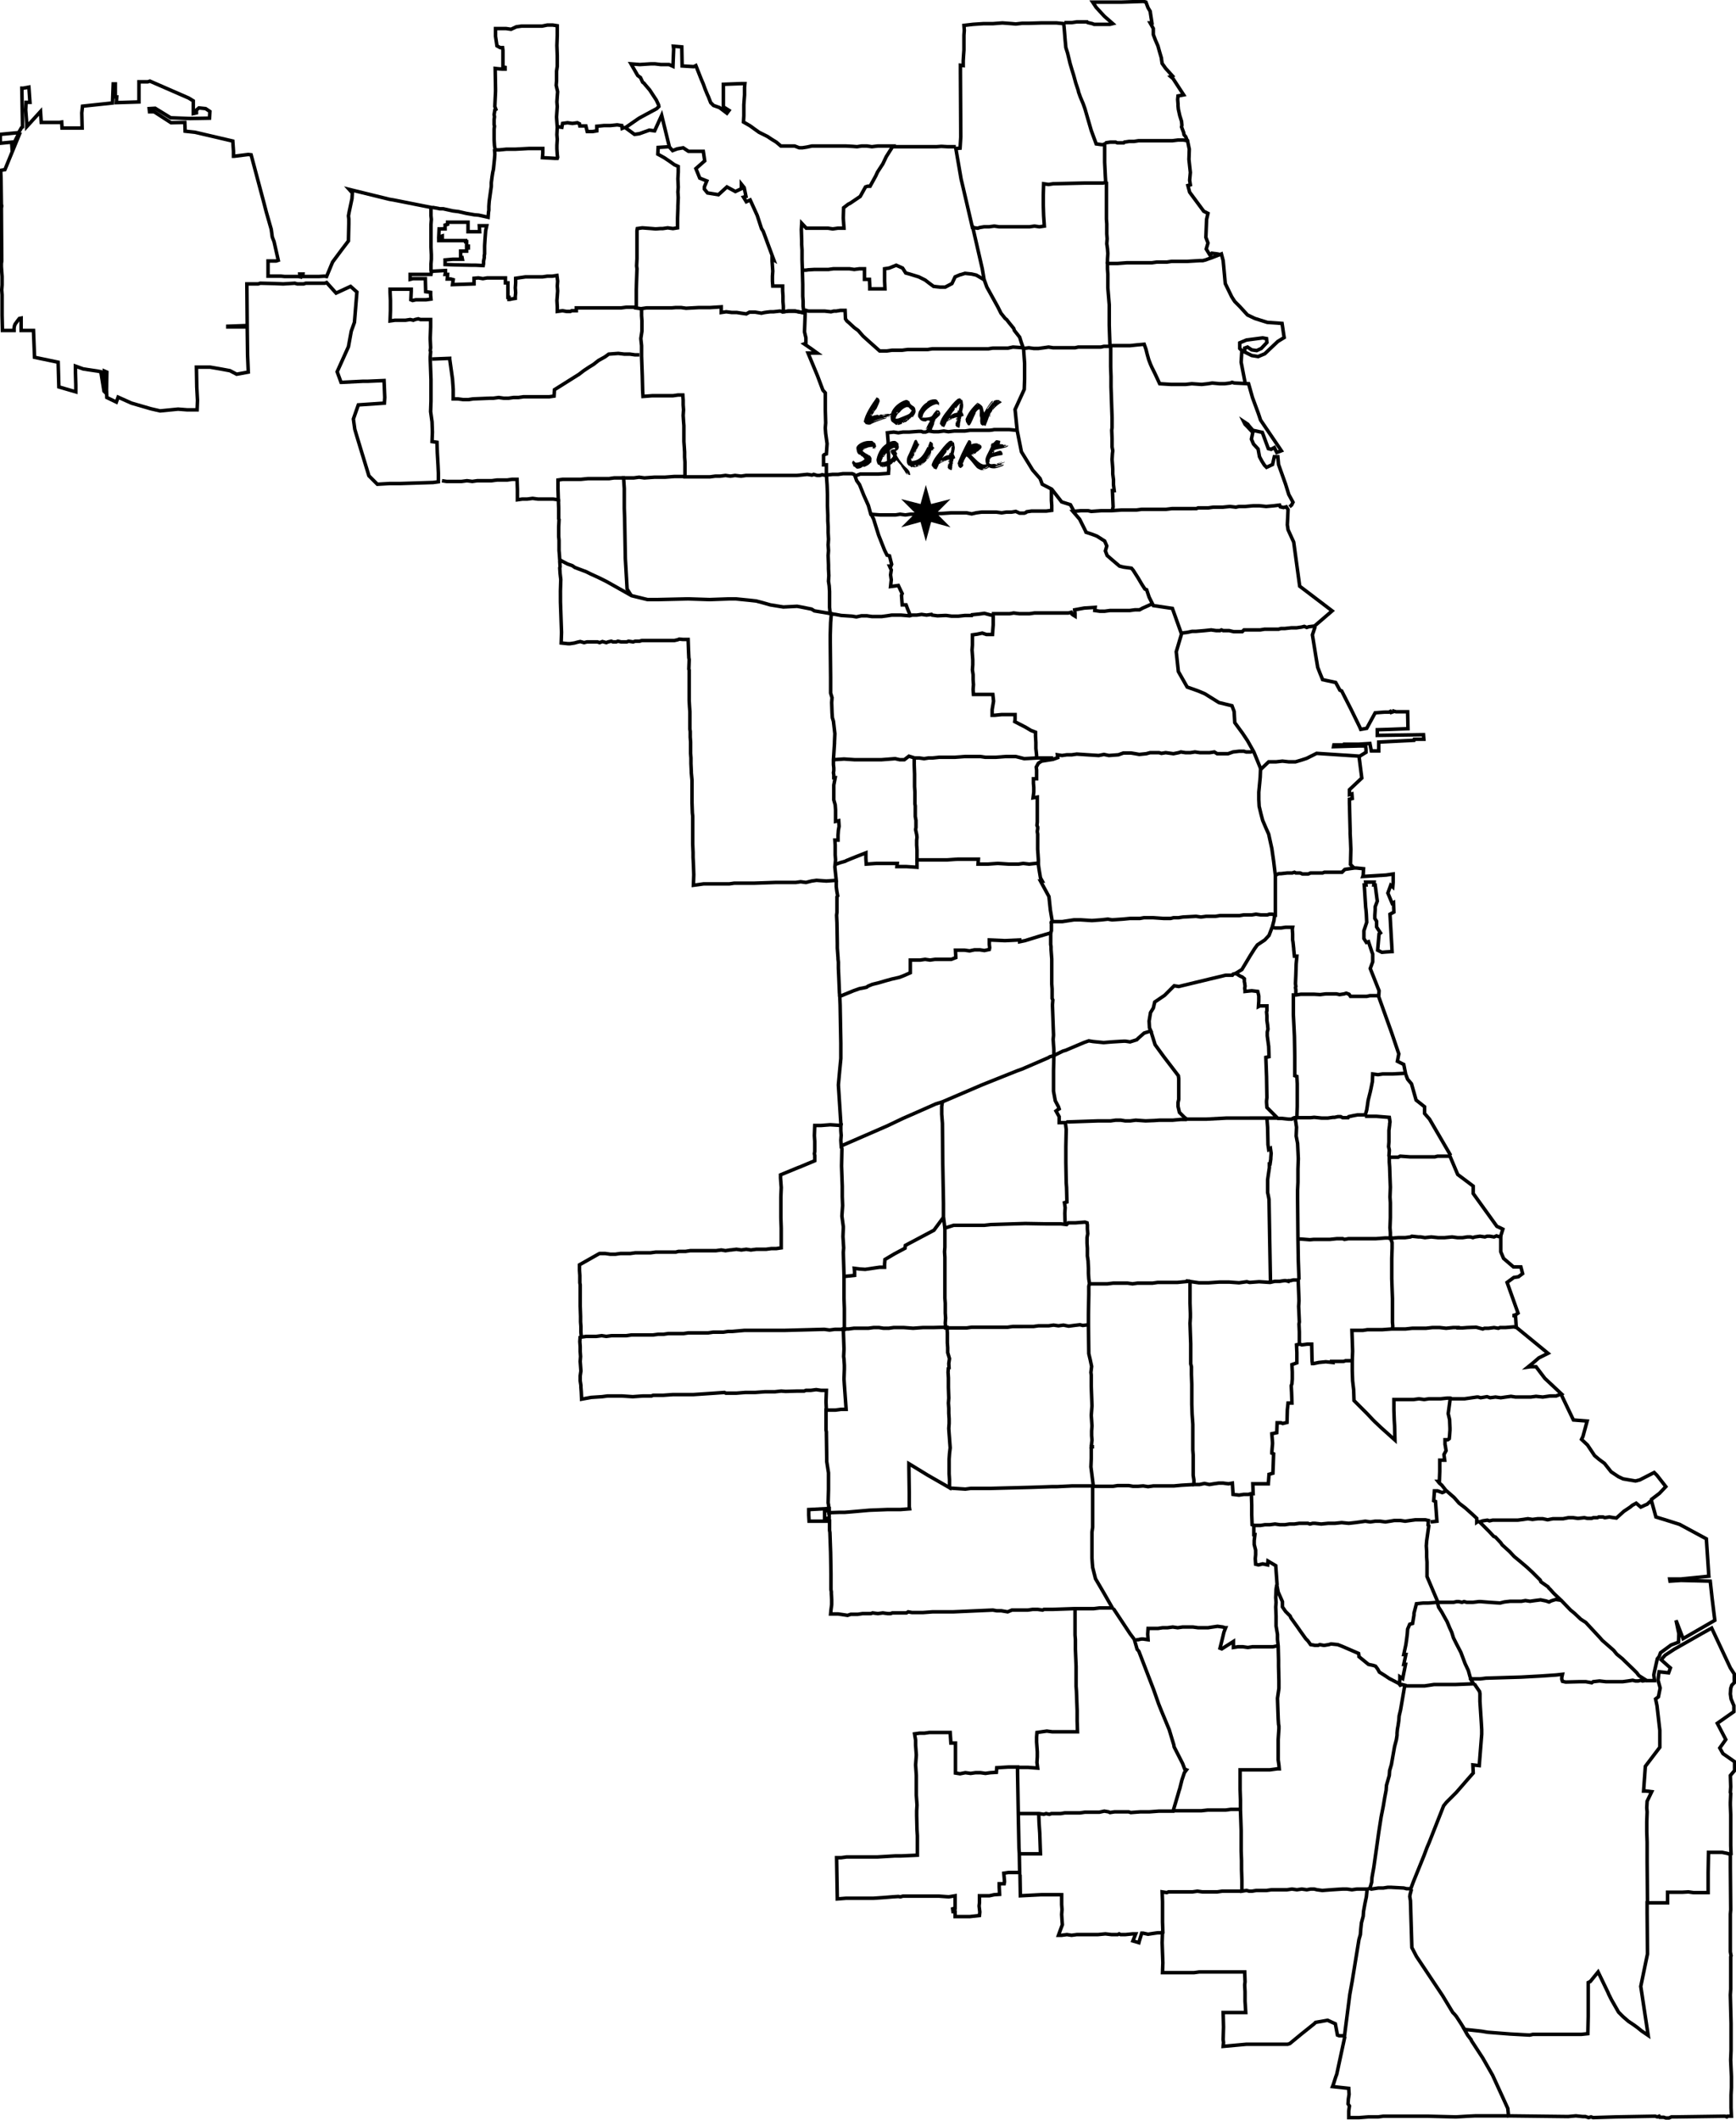 <svg class="chicago-map" version="1.1" viewBox="-221.5 312.5 492.2 601">
    <g stroke-width="1" stroke="#000000" fill="none">
        <path class="path" d="M140.6,761.9l-0.4-5.5l-2.2-1.3l-0.1,1.1l-1.4-0.3l-1.2,0.3
l-0.8-0.2l-0.1-1.6l0.1-1.1v-1.3l-0.4-1.6v-1.1l0.2-1.7H134V745h0.8h0.9h0.2l1.2-0.2h1.4l1.5-0.2l1.4,0.2h1.4l1.3-0.2h1.4l1.4-0.2
h1.5h0.9l0.6,0.2l0.8-0.2h0.6l1.8,0.2l2-0.2h1.9l1.9-0.2l2,0.2l1.8-0.2l1.5-0.2l1.4-0.2l1.4,0.2l1.4-0.2h1.4l1.5,0.2l1.3-0.2
l1.2-0.2h1.8l1.3,0.2l1.4-0.2l1.5-0.2h1.5h1.3l0.9,0.2l-0.1,1.3l0.2,0.2l-0.6,4.3l-0.1,1.4l0.1,1.6L183,754l0.1,1.4v4.1l3.1,7.3"/>
        <path class="path" d="M80.3,318.9h2.1l1.4-0.2h1.4h1.5l0.2,0.2l1.3,0.3l0.5,0.2h0.8
h0.7h3l0.8-0.2l-2.4-2.1l-2.3-2.5l-1-1.5l0.4,0h0.5h7.4l6.1-0.2l0.7,0.2l0.6,1.6l0.6,1l0.5,3.3h-0.5l0.9,1.6v1.7l0.6,1.6l0.7,1.6
l0.5,1.8l0.5,1.7l0,0.2l0.2,1.3l1,1.4l1.9,2.1l-0.5,0.2l0.7,0.6l3,4.6l-1.6,0.3l-0.1,1l0.1,1.3v0.5l0.1,1l0.4,1.8l0.5,1.6l0.1,1.1
l-0.1,0.5l0.6,1.6l0.1,0.6l0.5,0.6l0.5,1.3"/>
        <path id="_x32__x5F_3" class="path" d="M50.8,331l0.8,0.1l0,0v-1.4l0.1-1.6l0.1-1.4v-1.4v-1.4v-1.4l0.1-1.4
l-0.1-1.4l2.6-0.3l3-0.2h2.7l2.6-0.2l2.7,0.2l1.1,0.1l1.8-0.2h1.9l3.4-0.1l1.5,0l0.5,0l1,0h1.5l2,0.2l0.2,2.2l0.2,2.5l0.2,2.1
l0.5,1.6l0.7,2.9l0.5,1.7l0.5,1.6l0.6,2.2l0.7,2.1l0.1,0.5l0.5,1.4l0.8,1.9l0.5,1.4l1.8,6.2l1.4,3.8l1.5,0.2h0.5l0.4-0.2l0,1.4
l0,1.9l0,1.9l0.2,4.1l0.1,1.6l-0.4,0.1l-0.4,0.1l-1.9,0l-1.7,0l-1.8,0l-8.7,0.2l-1.3,0.2l-1.4-0.2l-0.1,3.2v2.9l0.1,3l0.2,2.9
l-1.4,0.2l-1.4-0.2l-1.4,0.2h-1.4h-1.2h-1.7h-1.5h-1.4h-1.4l-1.4-0.2l-1.5,0.2h-1.4l-1.2,0.2l-0.6,0.2l-1.5-0.2l-2.7-11.6
l-0.5-2.1l-1.5-8.7l1.2-0.1l0.2-3.2L50.8,333L50.8,331z"/>
        <path id="_x33__x5F_3_2_" class="path" d="M93.2,410.6l-0.1-2.9l-0.1-3v-2.9v-2.9l-0.4-4.8v-2.5v-1.4
l-0.1-1.4v-1.6h2.8l2.7-0.2h1.5h4.2h1.4l1.4-0.2h1.4h1.5l1.3-0.2h1.1h1.6l1.8,0l0,0l3.4-0.2h0.9l0.8-0.2l0.8-0.3l0.9-0.3l2.8-1.1
l0.5,1.9l0.6,6.5l1.8,3.7l0.5,0.8l0.4,0.6l1.4,1.4l2.2,2.4l2.1,1l3.5,1.1l4.2,0.3l0.5,3.4l0.1,0.6l-1.8,1.1l-3.7,3.5l-1.9,0.8
l-1.8-0.3l-2-1v-1.1l0.8-0.3l1.2,0.8l1.4,0.2l1.3-0.6l1.6-1.7l-0.1-1.1l-1.1-0.2l-4.6,0.6l-1.9,0.8v1.6l0.6,0.6l-0.2,3.3l1.2,6.2"/>
        <path id="_x34__x5F_3_1_" class="path" d="M68.6,411.1l-0.5-1.4l-0.5-1.6l-1.5-1.9l-0.2-0.6l-1.3-1.6
l-0.7-0.9l-0.4-0.3l-0.4-0.5l-0.8-1l-0.9-1.8l-3.1-5.6l-0.8-2.2l-0.5-3l-2.8-12.2"/>
        <path id="_x35__x5F_3_1_" class="path" d="M82.9,457.3l-0.9-1.7l-2.5-0.8l-2.8-3.6l-2.7-1.4l-0.6-1.6
l-2.1-2.4l-3.2-5.2l-1.2-6l-0.6-6l2.6-5.7l0.1-2.9l0-2.9l0-1.6l-0.1-1.4l-0.1-1.4l-0.1-1.4l1.5-0.2l1.4,0.2h0.6h0.7l1.5-0.2
l1.4-0.2l1.3,0.2h1.5h1.3h1.5h1.9l0.9-0.2h0.9l1.9,0l0,0h1.7h1.9l0.9-0.2h0.7h0.4h0.5"/>
        <path id="_x36__x5F_3_2_" class="path" d="M93.9,457.1l0.2-0.9l-0.2-4.6h0.5l-0.2-1.7v-1.4l-0.2-1.6v-0.9
v-0.5l-0.1-1.4l-0.1-1.3l0.1-1.7l0.1-0.8l-0.2-1.1v-1v-1.3l-0.1-2.4l0.1-0.8V431l-0.1-2.9l-0.1-3l-0.1-2.9v-2.9l-0.1-2.9v-3v-2.9
h1.8h1.8h1.9l1.9-0.2l2.1-0.2l0.5,1.4l0.4,1.6l0.4,1.4l0.5,1.3l0.4,0.9l0.8,1.6l1.4,3l3.3,0.2h3.2h0.8l1.8-0.2l2.8,0.2l1.8-0.2
l1.2-0.2l2.1,0.2h1.4l1.6-0.2l0.5-0.2l0.7,0.2l4,0.2l0.4,1.4l0.7,2.5l1.7,4.6l0.6,1.8l5.9,8.7l-1.3,0.5l-0.7-1.4l-0.9,0.5
l-0.8-0.2l-1.7-4.6l-2.7-0.6l-1.2-1.4l-0.2-0.3l-1.2-0.8l0.4,0.8l0.5,0.5l1.7,1.8l-0.4,1.9l0.6,1.4l1.3,1.4l0.4,2.2l0.7,1.3
l0.7,1.1l0.6,0.6l1.7-0.8l0.5-2.2h0.5h0.5l0.2,2.2l2,5.6l0.9,2.9l1.2,2.2l-0.3,0.6l-0.1,0.2l-0.6,0.5"/>
        <path id="_x37__x5F_3" class="path" d="M116.8,456.7h0.9l0.5-0.2h1.4h1.5l1.4-0.2l0,0h1.5h1.2l2-0.2
l1.7,0.2l0.9-0.2h0.4h1.4l2.2-0.2h1.8l1.9,0.2l2.2-0.2l1.6-0.2l0.2,0.5l0.9,0.2l0.8-0.2l0.5,0.8l-0.2,4.3l0.2,1.4l1.6,3.5
l1.7,12.5l9.2,7l-5,4.3l-1.6,0.2l-0.6,0.2l-0.7-0.3l-0.8,0.2l-1.4,0.2h-1.5l-1.8,0.2h-1.1l-0.7,0.2h-1.6h-1.3H137l-1.2,0.2h-1.1
h-1.4h-0.6h-0.9h-0.6l-0.5,0.5h-1.4h-0.2h-0.8l-1.3-0.3h-0.7H126h-0.7l-0.5-0.2l-0.4,0.2h-1.1l-1.4-0.2l-1.9,0.2l-2.4,0.2h-1.1
l-1.4,0.3l-1.7,0.2l-2.5-7l-5.4-0.8l-1.2-2.4l-0.7-2.1l-0.5-0.2l-0.9-1.4l-1-1.7l-1.4-2.2l-0.5-0.6l-2.2-0.3l-1.2-0.3l-2-1.7
l-1.5-1.3l-0.5-1.3l0.4-1.4l-0.6-1.4l-2.2-1.4l-1.3-0.5l-1.8-0.6l-0.1-0.3l-0.3-0.6l-1.4-2.8l-1.9-2.2l2.2-0.2h2.1l0.9,0.2
l2.8-0.2h0.7h0.5h1.6l3-0.2h1.5h1.4h1.3l1.5-0.2h1.4h1.4h1.4h1.4h1.3l1.7-0.2h2.7h0.6h0.7L116.8,456.7L116.8,456.7z"/>
        <path id="_x38__x5F_3_2_" class="path" d="M151.4,490.1l-0.8,2.4l1,6.2l0.5,3l0.7,1.8l0.7,1.7l3.7,0.8
l1.2,2.2l0.5,0.2l2.6,5.1l2.5,5.1l0.3,0.7l1.7-0.3l2.4-4.4l2.7-0.2h1.2l0.4-0.2l0.2,0.3l0.6-0.2l0.1-0.2l0.7,0.2h3.3l0.1,4.8
l-5.3,0.2l-3.4,0.1v1.6l13.1-0.2l0.1,1.3h-2.7l-0.1,0.3l-10,0.5v2.5h-2.1l-0.4-2.1l-3.1,0.2h-4.2l-0.1,0.2h-2.8l-0.1,0.5l7.3-0.2
h1.8l0.1,1v0.8l-1.8,1.1l-7.6-0.5l-4.6-0.3l-2.8,1.4l-1.5,0.5l-1.7,0.5h-1.9l-1.8-0.2l-1.8,0.2h-2.1l-2.2,2.1l-2-4.9l-1.8-3.2
l-1.4-2.1l-2.2-3l-0.2-3.2l-0.6-1.6l-3.7-0.9l-4-2.5l-1.9-0.8l-3.1-1.1l-2.5-4.4l-0.6-5.6l0.8-2.7l0.8-2.7"/>
        <path id="_x39__x5F_3" class="path" d="M-75.1,320.1l1.5-0.2h1.4h1.5h1.4h1.5l1.5-0.3h1.5l1.3,0.2v1.6v1.1
l-0.1,2.9l0.1,2.9v3l-0.2,1.4v2.7l-0.1,1.3l0.4,1.8l-0.1,1.3l-0.1,1.6l0.1,1.3l-0.2,3l0.2,2.9l-0.1,2.1l0.1,1.3l-0.1,1.7v1
l0.1,1.6l0.1,0.8l-0.1,0.3h-0.7l-3.5-0.2l0.1-1.3v-1.3h-1.5h-2.5l-3.7,0.2h-2.6l-2,0.2l-1.2,0l-0.2-1.2l-0.1-1.7v-0.6v-2.4
l0.1-0.8l-0.1-0.5v-1.4l0.1-0.8l-0.1-0.6l0.2-1.3l0.3-0.2l-0.3-0.8l0.1-2.2l0.1-2.1v-0.6l-0.1-5.9l0.9,0.1l1.2,0.1l0.7,0l0-0.5
l-0.6-0.1v-0.5v-1.4v-1.4v-1.4l-0.1-0.8h-0.7l-0.9-0.5l-0.4-2.7v-2.2h0.8h2.2l1.4,0.2L-75.1,320.1z"/>
        <path id="_x31_0_x5F_3_x5F_0" class="path" d="M-83.5,376.5l-2.1,0l0.1,1.7l-3.3,0v-2.7l-2.4,0l-1.2,0
l-1,0l-1.2,0l0,0.6l-0.7,0.2l0,1.1H-97l-0.1,2.2l0.4,0l0.6-0.2l0,0.7l-0.5,0l-0.5,0v0.6l0.9,0l1.4,0l1,0l3.4,0l0.9,0l0,0.3h0.3
l0,1.3l0.5,0v0.5l-0.5,0l0,0.5l0,0.4l-1.1,0h-0.6v0.8v1h0.4l0.1,0.5h-2.7l-2.2,0.2v0.8v0.5l2.7,0.1l5,0.1l1,0l2.1,0.1l0.1-0.5
l0-0.4l0-0.3l0.2-1l0-0.6l0.1-0.5l0-0.7l0-0.6l0-1l0.1-1.7l0.1-1.3l0.1-1.3L-83.5,376.5z"/>
        <path id="_x31_1_x5F_3_2_" class="path" d="M-39.9,400l-1.4-0.2v-0.6"/>
        <path id="_x31_2_x5F_3" class="path" d="M-44.2,348.7l3.9-2.7l5-2.7l0.6-0.6l-0.1-0.5l-0.6-1.3l-1.9-2.9
l-1.2-1.4l-0.4-0.5l-0.4-0.3l-0.6-1.3l-0.8-0.6l-1.9-3.3l2.5,0.2l3.1-0.2h1.2l1.7,0.2h1.5h0.8l1.1,0.5l0.2-4.9l-0.1-0.8l2.4,0.2
l0.1,5.4l3.3,0.2l0.6-0.3l1.5,3.8l0.6,1.4l0.5,1.4l0.7,1.7l0.2,0.4l0.7,1.8l0.8,0.8l1.7,0.6l2.1,1.6l0.6-0.8l-1.6-1v-6.4l5.3-0.2
h0.8l-0.1,1v0.8v1.4l-0.1,1.4l-0.1,1.4v1.4v1.7l-0.1,1.8l1.9,1.1l1.1,0.8l1.4,1l1.2,0.6l1.2,0.6l1.2,0.8l1.3,0.8l1.3,1.1h1.5h1.5
h0.9l1.3,0.5h0.9l1.3-0.2l1.4-0.3h1.4h1.4h1.3h1.4h1.4h0.9h0.4h1.4l1.9,0.1l1.3,0.1l1.3-0.2h1.5l1.4,0.2l1.7-0.2h1.1h2h1.2l-1.9,3
l-1,2.1l-0.4,0.6l-1.1,1.7l-0.5,1.1l-1.6,2.9h-0.7l-0.6,0.2l-1.5,2.7l-2.8,1.9l-0.6,0.3l-1.3,1l-0.1,2.9l0.2,2.9H16l-1.4,0.2
l-1.3-0.2h-1.4h-1.3H8.3H7.1l-1.3-1.4l-0.1,1.8l0.1,3.2v1l0.1,1.6v1.6v1.1l0.1,3.2l0.1,3.8v0.5v1.6v1.3l0.1,1.4v1.4l0.2,1.7
L6,401.1L5.3,401l-1.5-0.3H3.5H3.1H2l-1.4,0.2v-1.6L0.5,398v-1.6l-0.1-1.4v-1.4h-2.8l-0.1-1.4v-1.4l0.1-1.4l-0.2-2.9v-0.6l0.5,0.3
l-1.6-4.3l-1.4-3.8l-0.5-0.8l-1.2-3.7l-2-4.4l-1.1,0.5l-0.8-1.3l0.7-0.2l-0.5-2.5l-0.8-1v1.3l-1.7,0.8l-2.4-1.3l-2.4,2.2l-3.1-0.5
l-0.9-1.1v-0.6l0.7-1.7l-2-0.8l-1.1-2.7l2.5-2.2l-0.4-2.7h-4.2l-1.5-1l-1.7,0.3l-1.3,0.5l-0.9-1l-2.2-9l-2,4.4l-1.5-0.2l-2.8,1
l-1.4,0.2L-44.2,348.7z"/>
        <path id="_x31_3_x5F_3_2_" class="path" d="M57.5,391.8l-2.2-1.3l-1.3-0.3l-1.9-0.2l-1.3,0.4l-0.1,0
l-1.4,0.6l-0.9,1.9l-1.9,1H45l-1.8-0.2l-1.1-0.8l-1.3-1l-1-0.5l-0.8-0.4l-2.6-0.8l-1.1-0.3l-0.9-1.4l-1.8-0.8l-2,0.8l-1.3,0.2v1
v1.3v0.6v0.6l0.1,2.2h-1.4h-1.5h-1.4v-0.8l-0.1-1.9h-1.4v-3h-1.4l-1.5,0.2l-1.4-0.2h-1.4h-1.6h-1.5l-1.4,0.2H12H9.6l-0.2,0
l-1.7,0.1L7,389.1H6.5l-0.5,0.2"/>
        <path id="_x31_3_x5F_3_1_" class="path" d="M31.5,354.1h1.2H33h1h1.4l1.6,0l1.4,0h1.4h0.6l0.7,0l1.4,0
l1.5,0l1.4-0.1l1.8,0.1l1.3,0H49h0.5"/>
        <path id="_x31_4_x5F_3_2_" class="path" d="M68.6,411.1l-2.9-0.2l-1.4,0.3h-1.4h-1.4h-1.5l-1.3,0.2H57
h-1.4h-1.4h-1.4h-1.4h-1.5h-1.4h-1.5h-1.4h-1.4h-1.4l-1.3,0.2h-1.5h-1.5h-1.4h-1.3l-1.5,0.2h-1.5h-1.4l-1.4,0.2h-1.3h-0.8
l-2.7-2.4l-2-1.8l-1.4-1.6l-1.1-0.8l-1.4-1.3l-0.7-0.6l-0.4-0.6l-0.1-2.4h-1.3l-1.2,0.2h-0.7l-0.8,0.2l-1.8-0.2h-0.9h-0.5H9.2H8.8
H7.7L7,400.5L6.5,401"/>
        <path id="_x31_5_x5F_3" class="path" d="M-29.9,399.7h1.5l1.4,0.2l3.7-0.2h3.2l3.1-0.2v1.6l1.4-0.2
l1.6,0.2h1.4l1.3,0.2l1.4,0.2L-9,401h1.6l1.8,0.3l0.4-0.1l0.5-0.1L-4,401l0.9-0.1l0.9,0l1.8-0.2l1.1,0.2l1.4-0.2h1.1h0.4h0.4
l1.5,0.3l0.8,0.2l0.5-0.2l-0.2,5.6l0.4,1.7l0,0.5l0,0.7l0,0.3L6.5,410l1.9,1.3l1.8,1.3H9.5H7.6l2.7,6.5l1.5,4l0.7,0.8v0.8v4.1
l0.1,3.6l-0.1,1.3l0,0.3l0.1,1.4l0.4,2.9l-0.2,2.9l-0.6,0.2l-0.2,0.2v2.7h0.8v3l-1.2-0.2l-0.7,0.2h-0.7L9.2,447l-0.5,0.2L7.4,447
l-3,0.3H1.6h-2.8h-3h-3H-10l-1.4,0.2l-1.7-0.2l-1.3,0.2l-1.4-0.2l-1.5,0.2h-1.4l-1.5,0.2h-1.3H-23h-1.5h-1.4h-1.4v-1.4v-1.4v-1.4
l-0.1-1.4v-1.4l-0.1-1.6l-0.1-1.4V436v-1.4v-1.4l-0.1-1.3l-0.1-1.6l0.1-1.6l-0.1-1.4v-1.4l-0.1-1.4h-1.4l-1.4,0.2h-1.4h-1.5h-1.1
h-1.2h-0.7l-2.6,0.2l-0.1-1.7l-0.1-4.1l-0.2-5.6v-3l-0.2-1.9l0-0.2l0.3-2v-3l-0.1-1.4V400l1.4-0.2h1.3h1.5h1.4h1.6h1.3
L-29.9,399.7z"/>
        <path id="_x31_7_x5F_3_3_" class="path" d="M-99,414.3l5-0.2l0,0.2l0.8,5.7l0.2,2.9v2.7h1.3l1.5,0.2h1.5
l1.3-0.2l5-0.2h0.8l1.5-0.2l1.4,0.2h1.4l1.4-0.2h1.4l1.4-0.2h1.5h1.4h1.5h1.4h1.5l1.4-0.2l0.1-1.8l7-4.4l1.3-1l1.5-1l1.3-0.8
l1.4-1.1l1.8-1l1.1-0.8l2.7-0.2l1.7,0.2h1.6l1.4,0.2h1.3"/>
        <path id="_x31_7_x5F_3_2_" class="path" d="M-27.3,447.6h-3l-2.7,0.2h-3l-2.8,0.2l-1.5-0.2l-1.5,0.2h-1.3
h-1.1h-0.4H-46h-1.4l-1.4,0.2h-1.7h-1.3h-1.5h-1.5l-2,0.2h-1.8h-0.5h-1.1h-0.4h-1.2H-62l-0.6,0.1l-0.7,0.1v2.4l0.1,3.2l-1.5-0.2
h-1.4h-1.4L-69,454l-1.5-0.2l-1.5,0.2h-1.4l-1.4,0.2v-2.9l-0.1-2.9h-1.4l-1.4,0.2h-1.5h-1.4l-1.5,0.2h-1.4h-1.3h-1.4l-1.4,0.2
l-1.5-0.2l-1.5,0.2h-1.4h-1.4h-1.5l-1.3-0.2l0,0"/>
        <path id="_x31_8_x5F_3_2_" class="path" d="M-62.8,471.3l-0.1-1.6l-0.1-1.1V467v-1.3l-0.1-1.1v-1.9v-0.8
l0.1-2.1l-0.1-0.2V457v-0.3l-0.1-2.7"/>
        <path id="_x31_9_x5F_3_3_" class="path" d="M-42.5,481.4l-1.2-1.9l-0.5-8.7l-0.2-11.3l-0.1-2.9v-2.9V451
l-0.2-3h0.4"/>
        <path id="_x31_9_x5F_3_2_" class="path" d="M12.8,447.2L13,450l0.1,2.7v3.2l0.1,2.7v1.6l0.1,1.6v1.7
l0.1,1.9l-0.1,1.6l0.1,1.6l-0.1,1.4l0.1,2.7v1.1l0.1,1.9l-0.1,1.6l0.2,1.3l0.1,1.6v1.1v1.3v0.3v1.8l0.2,2.1"/>
        <path id="_x32_0_x5F_3_1_" class="path" d="M25.4,458.1l0.8,1.6l0.4,1.3l1,3.2l1.7,4.3l0.7,1.4l0.7,0.2
l0.4,1.6l0.2,0.8l-0.2,0.5h-0.4l0.5,1.1l-0.2,1.4l0.2,1.4l-0.2,1.9l2.2-0.3l0.7,1.5l0.4,0.8l-0.2,0.5l0.2,2.7h1.1l0.4,1.1l0.8,1.9
"/>
        <path id="_x32_0_x5F_3_2_" class="path" d="M12.8,447.2l1.7-0.2h1.6l1.4-0.2H19h1.1l0.8,0.3"/>
        <path id="_x32_1_x5F_3_1_" class="path" d="M76.6,451.1v3.3l0.1,1.4v1.4l-1.5,0.2h-1.4h-1.4H71l-1.4,0.2
l-0.2,0.2l-0.5,0.2h-1.3l-1.1-0.5l-1.2,0.2h-1.5l-1.3,0.2l-1.5-0.2h-1.4h-1.4h-1.4l-1.5,0.2l-1.3,0.3l-1.5-0.3h-1.4h-1.5h-1.3
l-3,0.2h-1.4H42h-1.3l-1.3,0.2h-1.5h-1.3l-1.4,0.2l-1.5-0.2l-1.3,0.2h-1.5H28l-2.6-0.2l-0.7-2.5l-1.3-2.9l-1.2-3l-0.8-1.1
l-0.5-1.4l0.7-0.2l0.8-0.3h1.2h1.2h2.8l2.8-0.2l0.1-1.3l-0.1-1.3l0.1-0.6l-0.1-2.5l-0.1-0.6l-0.1-1.3l0.1-1v-0.5l-0.1-1.1
l-0.1-1.3l1.8-0.2l1.3,0.2l1.3-0.2h1.7l2.7-0.2h0.2h0.6l0.5,0.2h0.7l0.9-0.3l1.4,0.2h1.4l1.5-0.2l1.3,0.2l1.7-0.2h1.8h1.2l1.4-0.2
h1.3h1.4h1.4H59l0.9-0.1l0.5-0.1h1.4h1.5h1.3l2.1,0.2"/>
        <path id="_x32_3_x5F_3_2_" class="path" d="M14.1,486.6l0.4,0l0.9,0.1L17,487l3.1,0.2l1.2,0.2l1.4-0.3h1.6
l1.4,0.2h1.3h1.5l1.5-0.2l1.3-0.2h1.4h1.3l2.4,0.2l0.7-0.2h1.3l1.4-0.2l1.4,0.2l1.4-0.2l0.2,0.2l1.5,0.2l2.1-0.1l0.4,0l1.5,0.2
h1.9l1.9-0.2h1.9l0.1-0.2l2-0.2l1.5-0.2l1.9,0.5h0.5l0.1,0.3v2.5l-0.2,2.7h-0.5h-1.2L57,492l-1.4,0.3l-1.4,0.2v1.3v1.6l-0.1,1.4
l0.1,1.4l0.1,1.4v1.4l-0.1,1.4l0.2,1.4v1.4l0.1,1.4l-0.1,1.4l0.1,1.4h4.2h0.8H60l0.2,1.9l-0.4,2.4v1.6h0.7l2-0.2h0.8h1.4h1.6v1.4
l-0.1,0.6l3.1,1.6l1.5,0.9l1.3,0.5v1.1l0.1,1.8l0,0.4v1.3l0.2,1.9v0.6"/>
        <path id="_x32_4_x5F_3_2_" class="path" d="M60.2,486.8v-0.3h0.5h1.5h1.4h1.2l1.1-0.2l1.6,0.2H69h1.4
l1.4-0.2h1.4h1.5H76h1.6h2.7h1.1l0.8-0.2l0.2,0.5l0.4,0.3l0.5,0.3v-0.8l-0.1-1l2.7-0.5l3.1-0.2l-0.1,0.9l1.4,0.2h1.4l1.5-0.2h1.3
l0,0l0,0h1.5h1.4h1.4l1.5-0.2h0.6h0.7l0.9-0.5l0.7-0.3l2.2-1"/>
        <path id="_x32_5_x5F_3" class="path" d="M14.8,527.9v1.4l0.1,0.9v0.8l-0.1,0.6l0.1,0.6v0.8h0.4l-0.4,2.1
v1.3v2.9l0.4,1.4l0.1,1.4v1.7v1.6l0.9-0.2l0.1,1.6l-0.2,1.1l-0.1,1.4v1.4h-0.9l0.1,1.4v0.9v0.6v1.3l0.1,1.4l-0.1,1.1l-0.1,0.9
l0.4,3.8l-2.8,0.2l-2.8-0.2l-1.4,0.2L7,562.7l-1.5-0.2l-1.4,0.2H2.5H1.1h-1.3h-1.5l-5.8,0.2h-3.1h-1.2h-1.5l-1.4,0.2h-1.5h-1.3
h-1.5h-1.5H-22l-1.4,0.2l-1.5,0.2l0.1-3l-0.1-3l-0.1-1.9V555v-0.8l-0.1-2.4v-3.2l0-0.6l0-2.2v-1.9l-0.1-0.9l-0.1-2.9v-3.2v-3.2
l-0.2-2.1l0-0.4l-0.1-2.2l0-0.7l0-0.4v-0.5l-0.1-1.3l0-0.4l0-1.4l0-0.7v-0.7l-0.1-1.4l0-1.6l-0.1-0.7l0-0.8l0-1.6v-1.1l0-1.4
l-0.1-1.4l-0.1-1.8v-2.9v-3v-2.7l-0.1-0.3l0.1-2.7l-0.1-0.5l-0.1-2.3l-0.1-2.9h-0.9l-0.6,0l-1-0.1l-0.5,0.2l-0.9,0.2h-0.7h-0.6
h-0.8h-1.1h-0.6h-1.3h-1.8h-0.5h-1.1h-0.7l-0.7,0.2h-1.2l-0.6,0.2l-1.3-0.2l-0.5,0.2h-1.1h-0.5l-0.9-0.2l-0.5,0.2h-0.9l-0.5-0.2
l-0.9,0.2l-0.5,0.2l-1.1-0.3l-0.8,0.3l-0.6-0.2h-1.2h-0.5h-1.3l-0.8,0.2l-1.1-0.3l-0.9,0.2l-0.7,0.2l-1.3,0.2h-0.6l-1.9-0.2l0.1-3
l-0.1-2.8l-0.1-2.9l-0.1-2.9V480l0.1-3.2l-0.2-1.7l-0.1-1.6l0.1-0.3l-0.1-1.6l0.1-0.3l2.1,1.1l1.4,0.5l0.7,0.5l2.4,0.9l0.8,0.3
l1.2,0.6l2.4,1.1l2.2,1.1l7.1,4l4.5,1.1h2.8l8.7-0.2l6.1,0.2l5.6-0.2h1.8l4,0.4l1.8,0.2l1.9,0.5l2.1,0.6l3.7,0.6l3.9-0.2l1.1,0.2
l3,0.6l0.8,0.5l4.8,0.8l-0.2,2.5l-0.1,3.5v2.1l0.1,10v4.4l0.4,1.3l-0.1,1.4l0.1,2.9l0.1,1.4l0.3,1l0.4,3.5l-0.1,2.4v0.3
L14.8,527.9L14.8,527.9L14.8,527.9z"/>
        <path id="_x32_6_x5F_3_3_" class="path" d="M14.8,527.9l3-0.2l3,0.2h5.8h1.8l3.9-0.3l1.3,0.3h0.4h0.9
l1.3-1l1.6,0.5"/>
        <path id="_x32_6_x5F_3_2_" class="path" d="M38.5,556.2v1.3v0.9l-3-0.2h-2.7l0.1-0.9h-3.1h-2.8l-2.9,0.2
l-0.1-1.6v-1.6l-2.8,1.1l-1.5,0.6l-1.2,0.5l-0.4,0.2l-1.4,0.4l-1.4,0.5"/>
        <path id="_x32_7_x5F_3_2_" class="path" d="M73,557.2l-2.7,0.3l-1.7-0.2l-1.3,0.2h-2.8l-3.1-0.2l-2.8,0.2
h-2.8l0.1-1.4h-3.1H50l-2.9,0.2h-2.8h-3h-1.6H39h-0.5v-1.4v-1.4l-0.1-1.4v-1.4l0.1-0.8l-0.1-0.8l-0.2-0.9l-0.1-0.5l0.1-0.6v-0.6
v-1.4l-0.2-1.1V542V541l-0.1-0.6V539v-1.9l-0.1-1.6v-1.7V532l-0.1-2.7v-1.1v-0.8h1.4l1.4,0.2l1.3-0.2h1.1l1.9-0.2H45h1.3h3
l2.7-0.2h1.5H55h1.5l1.3,0.2h2.4h0.7l2.7-0.2h2.9l2.4,0.6l3.7-0.2h4.5"/>
        <path id="_x32_8_x5F_3_1_" class="path" d="M135.9,530.4l-0.1,2.5l-0.2,2.1l-0.2,2.1v2.1l0.1,1.9l0.5,2.1
l0.5,1.9l0.9,2.1l0.4,0.9l0.4,0.9l0.9,4.1l0.5,3.5l0.5,4.1v9.5v1.7l-0.9-0.2h-0.8l-0.6,0.2h-0.5H136l-1.4-0.2l-1.2,0.2h-1.1h-1.2
l-1.2,0.2H129h-0.5h-0.2h-0.2h-0.2h-0.2h-2.1h-1.2l-1.3,0.2h-1.2h-0.6h-0.8l0,0l-1.5,0.2l-1.4-0.2l-3.7,0.2l-1.3,0.2h-1.4
l-0.8,0.2h-2l-2.9-0.2h-2.7l-1.1,0.2h-2h-0.8l-2.1,0.2l-3,0.2l-1.2-0.2l-1.8,0.2l-2.7,0.2l-3.2-0.2h-1.9l-3.3,0.5h-3l0.1-0.3
l-0.5-3l-0.4-3.8l-2.4-4.4H74l-0.5-0.9l-0.4-2.4l-0.2-1.4v-1.3l-0.1-1.6l-0.1-1.4v-1.4v-1.4V549l-0.1-0.6l0-0.3l0.1-0.6v-0.5
l-0.2-0.5l0.1-0.9v-1.3v-1.6v-1.4v-1.4v-1.4l-1.2,0.2l0.2-1.6v-1.4l-0.1-1.1v-1.3h0.9v-2.5l-0.1-0.8l0.6-1.1l0.9-0.6l3.2-0.5
l1.4-0.5l-0.1-0.8l1.3,0.2l1.4-0.2h1.4l1.4-0.2l3,0.2l3.2,0.2l1.5-0.3l1.4,0.3l2.7-0.2L97,526h1.3h0.9l1.2,0.2l1.1,0.2l2-0.2
l1.1-0.3h1.3h1.2l0.7,0.2l1.2-0.2l2.2,0.3l1.5-0.3l0.6-0.2l1.3,0.2h1.4l1.3-0.2l1.4,0.2h1.4h1.4l1.3-0.2l0.8,0.5h0.6h0.2h1.9h0.4
l1.4-0.5l1.7-0.2h1.4l0.6,0.2h1.3l0.7-0.2"/>
        <path id="_x32_9_x5F_3_2_" class="path" d="M16.6,595.1l-0.1-1.1l-0.2-4.8l-0.1-2.2v-1.7l-0.1-0.9l0-0.3
l-0.1-1.4l-0.1-1.4v-1.3l-0.1-5.9l-0.1-2.1l0.1-0.8v-2.5v-1.9l0.2-0.3l-0.2-1.1l-0.2-1.5v-1v-0.5"/>
        <path id="_x33_0_x5F_3" class="path" d="M63.4,579.2L63.4,579.2l4.2-0.2v0.5l1.5-0.3L73,578l3.4-1v3l0,0.3
l0.1,0.6v0.8l0.1,1.4l0.1,1.3v2.7v3v1.4l0.1,1.4v2.7L77,596l-0.1,1.3l0,0.4l0.2,5.6l0.1,2.5v0.3l-0.1,1.1l0.1,1.6l0.1,1.3v1.7
l-1.1,0.3l-0.5,0.3l-7.4,3.2l-1.4,0.5l-8,3.2l-2,0.8l-11.2,4.8l-1.9,0.6l-6.1,2.7l-3.2,1.4l-4.4,2.1L17,637.4l-0.1-1.6l0.1-1.4
l-0.1-1.3v-1.3l0.1-0.6l-0.1-0.2l-0.7-10.9l0.4-4.4l0.1-1l0.2-2.1v-3.5v-0.8l-0.2-10.9l-0.1-2.4l3.9-1.6l1.7-0.6l1.1-0.2l0.9-0.2
l0.4-0.3l1.2-0.5l2-0.5l1.7-0.5l1.8-0.5l2.2-0.5l1.3-0.5l1.8-0.8v-3.6h1.3h1.5l1.4-0.2l1.4,0.2l1.4-0.2h1.2h1.5h0.5h1.4l1.3-0.5
l-0.1-2.1h1.3H52l1.4,0.2l1.4-0.3h1.5l1.3,0.2l1.4-0.3l0.1-0.5l-0.1-0.9v-1.3L63.4,579.2L63.4,579.2L63.4,579.2z"/>
        <path id="_x33_1_x5F_3_3_" class="path" d="M76.4,577l0.2-0.6v-2.8"/>
        <path id="_x33_1_x5F_3_2_" class="path" d="M139.9,571.9l-0.2,1.6l-0.5,1.9l-0.1,0.2l-0.8,2.1l-1.2,1.3
l-2.1,1.4l-0.8,1.1l-1.2,1.9l-2.4,4l-1.8,1.1l-0.7,0.2l-0.2,0.3L126,589l-4.6,1.1l-8.7,2.1l-1.3-0.2l-2.7,2.7l-2.8,1.9l-0.4,1.7
l-0.8,1.3l-0.4,2.4l0.1,1.9l0.4,0.9l-1.9,0.6l-1.6,1.4l-0.5,0.5l-1.9,0.6l-1.3-0.2h-0.5l-3.3,0.2l-2.4,0.2l-3-0.3l-1.2-0.2
l-1.4,0.5l-5.2,2.2l-0.7,0.2l-2.7,1.3"/>
        <path id="_x33_2_x5F_3_2_" class="path" d="M163.8,526.8l0.8,6.3l-3.5,3.3v1.4l0.7-0.2l0.1,1.3l-0.8,0.2
v1.1l0.2,7.8l0,0.9l0.1,1.8l0.1,2.6l-0.1,4.3l1.1,1.1"/>
        <path id="_x33_3_x5F_3_3_" class="path" d="M145.9,594.7v-1.6l-0.1-0.6l0.1-0.3l-0.1-0.8l0.1-2.4l0.1-3.2
l0.2-2.2h-0.7l-0.2-1.9v-0.2l-0.2-1.9l-0.1-0.6v-1.7l-0.1-1.4l0.1-0.5h-0.6H143l-1.3,0.2h-1.2h-0.4l-1-0.2"/>
        <path id="_x33_3_x5F_3_1_" class="path" d="M139.9,560.7l1.2-0.5h0.6l1.8-0.2h1.2h0.2l0.6-0.2l0.4,0.2h1.2
l0.7,0.3h0.7h0.9l0.7-0.3l0.9,0l1.1,0h1.4l0.5-0.2h0.8h1.2h0.8h1.7h0.5l0.8-0.8l1.3-0.2l1.4-0.2h0.6l2,0.2l-0.1,1.9l-0.1,0.3
l3.3-0.2l3.3-0.2l2-0.3v1.3v1.1l-0.1,1.3l-0.6-0.5l-0.8,2.2l1.2,2.9l0.4-0.2l0.1,2.7l-1.1,0.6l0.6,10.6l-1.7,0.1l-1.2,0.1
l-1.2-0.6l0.4-4.6l0.4-0.3l-0.6-0.9l-0.5-0.8v-1.1v-0.5l-0.5-0.8v-0.9l0.1-1.6v-0.8l0.6-1.6l-0.6-4.6H168l0.1-0.8h-2.4l0.1,0.8
h-0.5l0.4,6.3l0.1,0.8l0.1,1.3l0.1,2.2l-0.8,2.4v2.2l0.7,1.1l0.6-0.2l1,3l0.2,0.5v2.2l-0.7,1.9l2.5,6.3l-0.1,1.6"/>
        <path id="_x33_5_x5F_3" class="path" d="M160.9,629.1l-0.2,0.3h-0.4h-1.1l-0.6-0.3h-0.8l-0.9,0.2h-0.5
l-1.4,0.2h-1.8l-2-0.2l-0.2,0l-0.9,0.1h-0.9h-1.3h-1.3h-0.4l0.1-3.2v-3.5v-2.9l-0.1-2.1l-0.6-0.2V612l-0.1-5.7l-0.1-2.1l-0.2-4
v-3.5v-2.1h0.8l1.3-0.2h1.5h0.7h1.2l0.4,0l1.7,0.1l1.6-0.2h2.1h0.9l0.9,0.2l1.3-0.2l0.6-0.2l0.8,0.3l0.4,0.6h1.5h1.2h0.6h1.3
l0.9-0.2h0.2h2.2l3.8,10.6l2,5.9l-0.4,2.1l1.8,0.9l0.5,2.5l-3.7,0.2h-0.9h-0.6h-0.4h-0.9l-1.3,0.2l-1.5-0.2l-0.1,2.2l-0.4,2
l-0.2,0.9l-0.2,0.8l-0.4,1.6l-0.2,1.4l-0.2,1.3l-0.4,1.4h-2.2l-1.1,0.2L160.9,629.1L160.9,629.1L160.9,629.1z"/>
        <path id="_x33_6_x5F_3_3_" class="path" d="M172.3,640.4l0.1-1.6v-0.3l-0.2-0.9l0.1-1.3v-1.6v-1.7l0.2-1.6
l0-0.3l0.1-0.5l-0.2-1.3l-3.7-0.3h-3.2"/>
        <path id="_x33_6_x5F_3_1_" class="path" d="M177.1,617.2l0.5,1.3l1.1,1.3l1.3,4.6l2.4,1.9v1.9l1.4,1.6
l6,10.3"/>
        <path id="_x33_7_x5F_3_3_" class="path" d="M138.7,676v-0.8l-0.2-10.9l-0.2-11.7l-0.2-1.1l-0.2-0.9v-3.6
l0.3-2.1l0.2-1.3v-1.1l0.2,0l0.2-1.4v-0.3l0.1-1.3l-0.2-1.4l-0.5,0.3L138,637v-0.2l-0.1-4.6l-0.2-2.7"/>
        <path id="_x33_7_x5F_3_2_" class="path" d="M140.6,629.6h0.6h0.8l1.8,0.2h0.4h0.6l0.2-0.2l0.5-0.2h0.4
l-0.1,0.8l0.1,0.5l0.2,1.4l-0.1,2.5l0.4,2.1l0.2,4.3l-0.1,2.9v0.8v1.4v1.6l-0.1,2.2v1.4v1.1l0.1,11.4l0.1,6l0.2,5.5"/>
        <path id="_x33_9_x5F_3" class="path" d="M184.3,663.2l-1.8,0.2l-1.2-0.2h-0.6l-1.9-0.2l-0.4,0.2l-1.5,0.2
h-1.2h-0.8l-2.2,0.2v-1.6l-0.1-1.4l0.1-2.9v-2.8v-1.4l-0.1-1.6l0.1-2.8l-0.1-2.7l-0.1-3l-0.1-1.4v-1.4h2.5l0.6-0.3l2.8,0.2h1.5
h1.5h0.6h1.4h1.2h0.8l0.8-0.2h3.5l2.2,5.2l4.4,3.3v2.1l6.7,9.3l1.1,0.5l0.6,0.3l-0.5,1.6l-0.2,0.5h-0.5l-0.6-0.2l-0.7,0.3
l-1.2-0.2h-0.8l-0.6,0.2l-1.4-0.2l-1.4,0.2l-0.6,0.2l-0.7-0.2h-0.9l-1.3,0.2h-1.5l-1.5-0.2l-2.1,0.2h-1.9L184.3,663.2L184.3,663.2
z"/>
        <path id="_x34_0_x5F_3_3_" class="path" d="M161.8,698.3h-1.8l-0.3,0.1l-0.3,0.1H159h-0.8h-2l0.1,0.3
l-1.9-0.2l-2,0.2l-1.4,0.3l-0.4,0l-0.1-0.8l-0.1-4.7h-1.3l-1.5,0.2l-0.5-0.2"/>
        <path id="_x34_0_x5F_3_2_" class="path" d="M146.4,663.8h0.9l2.6,0.2l1.1-0.1l0.7,0h1.9h2l1.9-0.2h1.1h0.6
l0.5,0.2l1.1-0.2h0.4v0h0h0.4h0.5h0.8h0.9h2h1.4h1.4l2.6-0.2h1.7l0.1,0.8l0.2,0.5v1.6l-0.1,2.9v2.9v2.8l0.1,2.9l0.1,2.8v2.9v3v0.8
l0.1,1.1l-0.1,0.9"/>
        <path id="_x34_1_x5F_3_1_" class="path" d="M204,662.8v4.6l0.8,1.9l2.8,2.4h2.1l0.5,1.9l-1.2,0.9l-1.3,0.2
l-1.9,1.4l3.1,8.7l-0.7,0.5l-0.8,0.2l0.8,0.2l0.2,3.3"/>
        <path id="_x34_2_x5F_3" class="path" d="M191.9,689h1.3l1.3-0.1l2.5-0.1l1.9,0.5l0.5-0.2h1.2l1.5-0.2
l1.2,0.2l0.5-0.2h1.5l2.4-0.2l0.8,0.2l8.9,7.3l-2.6,1.3l-1.5,1.3l-1.6,1.3l0.7-0.1h0.9h0.7l2.5,3.3l4.7,4.4l-1.5,0.6H218l-2.1,0.3
l-1.9-0.2l-1.5,0.2h-0.8h-1.8h-1.7l-1.3-0.2l-1.5,0.2l-1.4,0.2l-1.5-0.2l-1.5,0.2l-0.9-0.3l-1.8,0.3l-0.7-0.2h-0.4l-3.5,0.5h-3
h-0.5l-0.5-0.2h-0.9l-1.9,0.2H185h-1.4l-1.3,0.2l-1.5-0.2l-1.5,0.2h-1.3h-1.5h-1.3h-1.5v3l0.1,2.8l0.1,1.7l0.1,4l-3.9-3.5
l-1.8-1.7l-0.6-0.6l-1.6-1.7l-0.9-0.9l-2.8-2.8l-0.1-3L162,704l-0.1-2.8v-2.8l0.1-2.8l-0.1-3l-0.1-2.9h1.6h1.5l1.3-0.2h1.3h1.5
h1.4l2.7-0.2h2h1.9l1.9-0.2h3.9l1.8-0.2h2.1l1.8,0.2l1-0.1l1-0.1H191.9L191.9,689z"/>
        <path id="_x34_9_x5F_3" class="path" d="M140.2,768.1l0.1-1.3l-0.1-1.3l0.1-2.4l0.2-1.3l0.4,2.1l1.2,2.7
l0,1v0.5l0.9,1.3l1.3,1.3l0.2,0.5l1.8,2.5l0.9,1.3l1.5,2.1l0.6,0.6l0.8,1.1l0.7,0.1l0.5,0.1h0.9l0.5-0.2l1.1,0.2h0.2l1.2-0.2
l0.7-0.2l1.9,0.2l1.3,0.5l4.6,2l0.1,0.6v0.3l2.7,2.2l1.4,0.3l0.6,0.2l0.6,0.8l0.5,0.9l1.3,0.8l1.5,1l2.7,1.4l0.4,0.5l0.5-0.2
l0.8,0.2l-1.2,7l-0.4,1.7l-0.1,1.3l-0.2,1.4l-0.2,1.1l-0.1,1.1v0.6l-0.2,1.3l-0.5,1.9l-0.9,5.1l-0.5,1.7l-0.1,1.4l-0.4,1.4
l-0.4,1.4l-0.1,1.4l-0.4,2.1l-0.4,2.4l-0.6,3l-0.5,3.2l-0.2,1.3l-0.6,4.3l-0.2,1.4l-0.2,1.4l-0.4,2.8l-0.5,2.8l-0.1,1.4l-0.5,1.7
l-0.7,0.2h-0.4h-0.4h-0.9h-1.3l-1.4,0.2l-1.4-0.2h-1.3l-3.1,0.2l-2.6,0.2l-1.5-0.2l-0.8-0.2l-0.4,0l-0.2,0h-0.4l-1.1,0.2l-1.4-0.2
l-1.4,0.2l-1.4-0.2l-1.4,0.2h-1.4h-1.3h-1.7l-1.4,0.2h-1.4h-1.5l-1.2,0.2h-0.8l-0.8-0.2l-1.3,0.2v-3l-0.1-3.2V840l-0.1-2.7v-3
v-2.8l-0.1-3l-0.1-2.8v-2.8l-0.1-3v-2.8v-2.8h1.4h1.4h1.3h1.5h1.4h1.4l2.2-0.3h0.5l-0.1-1.1l-0.2-1.4v-1.6v-1.3v-1.6v-1.3l0.1-1.6
l0.1-1.4v-0.8l-0.1-0.5l-0.1-1.6l-0.1-2.8l-0.1-3l0.4-2.8l0-2.2l-0.1-4.1l0-0.4l0-1.3l-0.1-4l-0.2-1.9v-1.4l-0.4-2.4v-2.8
L140.2,768.1z"/>
        <path id="_x34_3_x5F_3_1_" class="path" d="M198,744l-0.4-0.1l-0.1,0l-0.3,0.2v-0.3v-0.8l-1.5-1.4
l-1.8-1.6l-1.7-1.3l-1.4-1.6l-2.4-2.1l-1.1-1.4l-0.7-0.6l-0.4-0.5h0.4l0.1-2.8v-3.2h1.4l-0.2-1.6l0.6-1.1l-0.2-1.3l-0.1-0.5v-1.3
h0.8l0.4-0.3l0.1-1l0.1-1.4v-0.6l-0.1-2.4l-0.4-1.7l0.6-4.4"/>
        <path id="_x34_3_x5F_3_2_" class="path" d="M221.1,707.8l3.5,7.3l3.9,0.3l-1.2,4.4l-0.4,0.8l1.7,1.6l2,3
l1.3,1.1l1.5,1.1l1.9,2.4l2.1,1.4l1.3,0.6l3.5,0.6l1.2-0.3l4.1-2.1l0.8,0.8l2.5,3.2l-1.8,1.9l-2.5,1.9"/>
        <path id="_x34_5_x5F_3_2_" class="path" d="M184.1,744l1.8-0.2l-0.2-2.8l-0.2-2.8L185,738l0.2-2.8h0.9
l1.3,0.5l0.5-0.2l0.5-0.3"/>
        <path id="_x34_6_x5F_3" class="path" d="M236.8,742.9l2.1-1.9l0.9-0.6l0.9-0.6l0.6-0.5l1.1-0.6l1.3,1.1
l1.3-0.6l0.5-0.2l1.2-1.1l1.3,4.7l1.6,0.5l1,0.3l4.1,1.3l7.6,4.1l0.7,10.6l-8,0.8h-3.1l0.1,0.6l3.1-0.2l8.3,0.2l0.5,4.6l0.8,6.5
l-9,5.2l-2-5.2l0.8,3.8l-0.1,2.4l-2.1,0.8l-3,2.2l-0.4,1.1l-0.5,0.6l-0.9,4l-0.1,0.6l0.2,1.6h-2.2l-2.2-1.4l-0.4-0.5l-0.2-0.3
l-0.9-0.9l-2.6-2.5l-0.6-0.6l-1.6-1.3l-0.9-1.1l-3.2-2.8l-0.7-0.8l-4-4.3l-1.4-0.9l-1.8-1.7l-1.1-0.9l-2.6-2.7l-1.8-1.7l-0.5-0.5
l-0.8-0.9l-0.5-0.5l-0.2-0.3l-2-1.4l-0.2-0.5l-0.9-0.9l-1.3-1.3l-1.5-1.4l-2-1.7l-1.7-1.4l-1.3-1.4l-2.1-1.9l-0.4-0.6l-1.5-1.6
l-0.5-0.2l-1.3-1.4L198,744l0.9-0.3l1.3-0.2l0.6,0.2l0.9-0.2h0.6h0.7h1.1h0.6h1.3h1.6h1.2l1.6-0.2l1.3-0.2l1.3,0.2l1.5-0.2h1.4
l1.4,0.3l1.5-0.3h1.5h1.4l1.5-0.3h1.3l1.4,0.2l1.8-0.2l0.9,0.2h1.1l0.6-0.2h1.1l0.4-0.2h1.2l0.5,0.2l1.3-0.2l1.2,0.2L236.8,742.9
L236.8,742.9z"/>
        <path id="_x34_7_x5F_3_1_" class="path" d="M175.3,789.9l0.1-1.4v-0.6l0.8,0.5l0.8-4h-0.5l0.6-2.8h-0.6
l0.6-2.8l0.2-1.4l0.2-1.6l0.1-1.4l0.6-1.4l0.8-0.2l0.4-2.4v-0.5l0.7-2.7l1.9-0.2h0.8h0.6l2.6-0.2l0.4,1.4l0.9,1.4l0.6,1.1l0.9,1.6
l0.7,1.7l0.6,1.3l0.5,1.6l0.8,1.6l1.3,2.5l1.2,3.2l0.9,1.9l0.5,1.8l0.1,0.3l0,0.3l0.2,0.3l0.7,1.1l-5,0.2h-1.3h-2.1h-1.3h-1.5
l-1.3,0.2l-1.4,0.2h-5.7"/>
        <path id="_x34_8_x5F_3_3_" class="path" d="M186.1,766.8h1.8h0.7h0.9h0.6h0.5l0.9-0.2h0.6l0.9,0.2l0.6-0.2
l0.8,0.2h0.4h1.3l1.7-0.2h0.5l2.5,0.2l3,0.2l1.2-0.3l1.7-0.2h1.4h1.8l1.1-0.2l1.3,0.2l1.4-0.2l1.6-0.2l1.5,0.3l0.9,0.3l0.6-0.3
l0.6-0.2l0.7-0.2l1.4,0.2l0.1-0.3"/>
        <path id="_x34_8_x5F_3_1_" class="path" d="M245.4,788.9l-1.2,0.2l-0.5-0.2l-0.7,0.2h-0.8l-0.8-0.2
l-1.3,0.2l-1.5,0.2h-1.7h-1.6h-1.5l-1.8-0.2l-1.8,0.2l-0.4,0.3l-1.7-0.3H227l-0.6,0l-4,0.1l-0.9-0.2l-0.2-0.6v-0.5l0.2-0.9
l-1.8,0.2l-4.4,0.3l-5.5,0.3l-10,0.3l-1.6,0.2l-2.5,0"/>
        <path id="_x35_0_x5F_3_1_" class="path" d="M196.5,789.9l1.5,2.2l0.1,0.6v2.2l0.4,6.2l0.1,1.8l0,0.7v0.6
l-0.7,8.9l-1.8-0.2l0.1,2.3l-1.5,1.7l-3.3,3.8l-2.8,2.8l-0.8,1l-4.1,10.4l-0.6,1.4l-0.9,2.4l-3,7.4l-0.7,1.9h-1.2l-0.8-0.2
l-3.7-0.2h-0.8l-1.3,0.2h-1.4l-2,0.3l-0.4-0.2"/>
        <path id="_x35_2_x5F_3_1_" class="path" d="M245.6,852l-0.1-11.7v-2.8v-2.7l-0.1-3v-2.8l0.1-2.8l-0.1-1.1
l0.1-1.9l1.3-2.7l-1.6-0.2h-0.7l0.5-7l4.1-5.4v-0.5v-4.3l-0.8-7l-0.4-1.9l0.8-0.6l0.5-2.5l-0.6-2.2l0.2-1.8l0.1-0.6l2.7,0.3
l0.5-1.4l-0.7-0.6l-1.9-1.7l0.4-0.5l0.7-0.8l2.6-1.7l7.9-4.5l2.7-1.5l5.3,11.3l1.1,1.7l0,1.4l0,1.1l-0.7,0.7l-0.3,0.9l-0.1,1.6
l0.2,1.4l0.5,1.2l0.3,0.7l0,1.7l-4.7,3.3l2.4,4.6l-1.7,2.4l0.9,1.6l3.3,2.3v1.4v1.1l-1.2,1.4l0.1,3.2l-0.1,1.6l0.1,0.3l-0.1,2.5
l0,0.8l0.1,2.7v2.2v0.7v2.3v0.7v2.1v0.8l0.1,2.7"/>
        <path id="_x35_3_x5F_3_2_" class="path" d="M166.1,848.2l-0.1,1.1l-0.1,1l-0.4,1.9l-0.4,2.2l-0.1,1.4
l-0.5,1.9l-0.2,1.9l-0.1,1.4l-0.4,1.4l-1.9,11.7l-0.7,3.9l-1.5,11.7l-0.8,0l-0.7,0l-0.5-0.2l-0.6-3.2l-2.2-1l-3.4,0.6l-0.4,0.4
l-3.5,2.8l-3.4,2.8l-0.6,0.2h-4.5h-1.8h-5.4l-6.6,0.6l0.1-1.1l-0.1-0.8l0.1-3.6l-0.1-4.1h0.6h1.4h1.5h1.4h1.5l-0.2-3.2v-2.7
l-0.1-1.9l0.1-0.9l-0.1-2.8h-1.5h-1.4H127h-1.5h-1.3h-1.4h-1.4h-1.5h-1.4l-1.5,0.2h-1.4H114h-1.5h-1.2h-1.1h-2.1l0.1-2.8l-0.1-2.7
l-0.1-3l0.1-3"/>
        <path id="_x35_3_x5F_3_1_" class="path" d="M153.7,848.5"/>
        <path id="_x35_4_x5F_3_3_" class="path" d="M178.7,848.1l-0.4,1.5l-0.1,0.6l0.2,1.2l0.4,13.3l1.3,2.5
l3.4,5.1l4,6l2.9,4.8l0.5,0.5l0.5,0.6l1.3,2l1,1.6"/>
        <path id="_x35_4_x5F_3_2_" class="path" d="M206.2,912.4h-1.4h-5.2h-2.9l-2.1,0.1l-3.3,0.2l-7.9-0.2h-6.6
h-2.9h-0.5h-2.7l-1.5,0.2h-1.6h-1.2l-2.5,0.2h-3v-1.9l0.2-1.4l-0.4-0.6l0.1-1.4l0.2-1.3l-0.1-1.7l-4.6-0.5l0.2-0.5l0.1-0.3
l0.6-1.9l0.3-0.8l2.3-10.7"/>
        <path id="_x35_5_x5F_3" class="path" d="M257.2,848.9l1.4,0.2h1.4h2.8v-3.3l0-2.4l0.1-5.7h1.2h1.4h1.3
l1.5,0.3l0.8,0.3v3.8l0.1,11.9l-0.1,1.2l0,0.3v7.1v1.3v0.6v1.4l0.1,0.6l0.1,0.5l-0.1,0.3v9.2l-0.1,1.6l0.2,8.1v1.4v6.3l-0.1,2.5
l0,0.3l0.2,4.6l0,0.6v1.7v0.8l-0.1,2.1l0,0.8v2.8l0.1,2.4l-0.4,0h-0.7l-0.2,0.2l-0.5-0.2l-14,0.2h-1.2l-0.7,0.3h-0.9l-0.6-0.2
h-0.7h-0.4l-0.2-0.3l-0.5,0.2l-0.6-0.2l-11.1,0.2l-6.5,0.2l-0.6-0.2l-0.7,0.2l-0.9-0.3h-0.8l-1.9-0.2l-2.2,0.2l-16.9-0.2l-0.2-2.1
l-4.3-9.4l-2.8-4.9l-3.2-4.9l-0.1-0.3l-1-1.3l-0.4-0.7l-0.5-0.9l2.1,0.2l2.7,0.3l1.8,0.3l6.4,0.5l5.5,0.3l0.9-0.2h13.3h0.4
l1.9-0.2l0.1-4.9v-9.6l0.6-0.3l2.2-2.7l2.8,5.8l0.2,0.5l0.8,1.6l2,3.5l0.4,0.4l0.9,0.9l1.5,1.3l1.5,1l1.1,0.8l1.1,0.9l1.9,1.3
l-2.1-13.9l1.9-9.2l-0.1-11.7V852h0.6h0.9h1.4h1.6h1.3v-3h4.2L257.2,848.9z"/>
        <path id="_x35_6_x5F_3_1_" class="path" d="M17,637.4l0.2,0.8l-0.1,4.9l0.1,2.9l0.1,2.8v3l0.1,2.5l-0.2,3
l0.4,3l0,0.3l-0.1,2.5l0.2,3.2l-0.1,1.3l0.1,3.2l0.1,3.3v2.7v0.8v3l0.1,2.9v2.9v3h-1.4h-1.3l-1.5,0.2l-1.5-0.2l-11.4,0.3h-11.3
l-3.4,0.3h-0.5h-0.7l-1.3,0.2h-1.4h-1.5l-1.4,0.2h-1.4h-1.5h-1.3h-1.4l-1.4,0.2h-1.5h-1.4h-1.4l-1.4,0.2h-1.5l-1.5,0.2h-1.4h-1.4
H-41h-1.5l-1.4,0.2h-1.4h-1.4h-1.4l-1.5,0.2l-1.3-0.2l-1.5,0.2h-1.5h-1.4l-1.4,0.2l-0.1-1.4v-1.6l-0.1-1.3v-1.6l-0.1-2.9v-2.9
v-2.5v-0.6l-0.1-0.6v-2.1l-0.1-1.4l0-1.6l5.3-3l0.4-0.2h0.4h1.2l1.4,0.2h1.5l1.4-0.2h1.4h1.4l1.4-0.2h1.5h1.4h1.4l1.5-0.2h1.4h1.4
h1.4h1.5l0.8-0.2h0.6h1.4l1.3-0.2h1.5h1.4h1.4h0.6h0.8h1.2h0.4l1.5-0.2l1.2,0.2l1.3-0.2h0.2l1.6-0.2l1.4,0.2l1.4-0.2l1.3,0.2
l1.5-0.2h1.4h1.4l1.5-0.2h1.4l1.4-0.2v-2.7v-2.9l-0.1-3v-1.9v-0.9v-3L0,649.2l-0.2-2.7v-0.9l5.1-2.1l0.3-0.1l4.3-1.8v-1v-0.5
l-0.1-0.5l0.1-0.6v-1.9v-1l-0.1-1.6l0.1-2.9h1.8v0l2.6-0.2l3.1,0.2"/>
        <path id="_x35_7_x5F_3_1_" class="path" d="M46.1,657.5l-2.8,3.8l-8.1,4.3l-0.1,0.8l-3,1.6l-2.7,1.6
l-0.1,1.3v0.9h-1.4l-1.4,0.2l-1.3,0.2l-1.4,0.2l-1.5-0.1l-1.6-0.2l0.1,1l0,1l-2.8,0.3"/>
        <path id="_x35_8_x5F_3_3_" class="path" d="M46.4,660.8l-0.4-3.3v-1.3v-2.1v-0.5l-0.2-11.1L45.7,631
l-0.1-1.3l-0.1-1.3v-1.1v-1.1l0.2-1.4"/>
        <path id="_x35_8_x5F_3_1_" class="path" d="M77.3,611.9l-0.1,4.1v1.4v1.6v2.9l0.5,2.7l0.9,1.7l0.2,0.6
l-0.5,0.3l-0.4,0.3l0.9,1.6v1.7h1.3h0.2l0.4,0l-0.1,0.3l0.2,1.6l-0.1,4.9l0,1.3v3.2l0.1,5.7l0.1,1.4l0.1,4.1l-0.7,0.2l0.2,1.4
l-0.1,1.6l0.1,3.2"/>
        <path id="_x35_9_x5F_3_2_" class="path" d="M115,629.9h-0.7h-1.1l-2.2,0.2h-1.2h-2.6l-1.4,0.1l-2.5,0.1
l-2.8-0.2l-1.5,0.2h-1.5l-1.2-0.2h-1.5l-1.4,0.2h-1.5h-1.4h-0.6l-8.7,0.3l-0.1,0.3"/>
        <path id="_x36_0_x5F_3_2_" class="path" d="M128.8,588.4l0.9,0.6l0.5,0.3l0.5,0.2l0.6,0.5v0.8l0.1,0.5
l0.1,0.8l-0.1,0.6l0.1,0.6v0.3l1.9-0.2l1.7,0.2l0.2,0.8l0.1,0.5v1.4l-0.1,1.6l0.4-0.2h0.8h0.6h0.6v1.4l-0.1,0.3l0.1,1.1v1.3
l0.2,1.4l0.1,1.1l-0.2,0.8v1.1l0.4,3l0.1,2.9l-0.9,0.2l0.2,5.5l0.1,5.9l-0.1,0.9l0,0.5l0.1,1.4l3,3h-3h-1.4h-1.3h-1.6H132h-1.4
h-1.4h-1.4h-1.5l-5.7,0.3H115l-0.7-0.5l-1.4-1.4l-0.4-1.7v-1.1l0.2-0.9v-1.4l0-4.5l0,0l-0.1-0.8l-4.2-5.5l-2.4-3.3l-0.5-1.6
l-0.5-1.6l-0.2-0.6"/>
        <path id="_x36_3_x5F_3" class="path" d="M80.9,659.7l0.5-0.5h2.1l2.6-0.2l0.6,0.2l0.1,0.6v1.1l0.1,1.4
l-0.2,1.1v1.6l0.1,1.4v2.2l0.2,1.4l0.1,2.2v1.3l0.1,1.6l0.2,1.3l-0.2,0.8v2.2l-0.1,5.7v0.6v2.4l-1.6,0.2l-0.8-0.2l-1.7,0.2
l-1.5,0.2l-1.5-0.3l-1.4,0.2l-1.4-0.2l-1.4,0.2h-1.4h-1.5l-1.4,0.2h-1.4h-1.4H67h-1.4l-1.4,0.2l-1.4,0l-1.4,0h-1.5h-1.5h-1.4h-1.4
H54l-1.4,0.2H51h-1.4H47h-0.4l-0.1-1.4l0.1-1.4l-0.1-1.4v-1.4v-1.4l-0.1-1.4v-1.4v-1.4v-3v-2.9V669l-0.1-1.6l0.1-1.3v-0.8v-4.6
l2.5-0.8h4.5h3.4h0.8l1.8-0.2l9.8-0.3l5.7,0.1l1.6,0l1.4,0l1.4,0L80.9,659.7L80.9,659.7L80.9,659.7z"/>
        <path id="_x36_4_x5F_3_1_" class="path" d="M12.8,712.4l-0.1-2.2v-0.6l0.1-2.9h-1.5l-1.4-0.2l-1.5,0.2H7
l-0.5,0.2H4.6L1.2,707L0,706.9l-1.8,0.2h-1.4h-1.4l-2.8,0.2h-2.8l-2.5,0.2h-0.5h-2.5l-0.4-0.2l-2.8,0.2l-3,0.2l-3,0.2h-2.8h-3
l-2.8,0.2h-2.8l-0.5,0.2h-2.5l-2.8,0.2l-3-0.2h-2.8h-1.4l-1.5,0.2l-3.1,0.2l-2.7,0.5l-0.1-2.1l-0.1-1.3v-0.5L-57,704v-1.4l0.2-1.4
l-0.1-1.4l-0.1-1.3l0.1-1.4l-0.1-1.4v-1.4l-0.1-1.4l0.1-1.6"/>
        <path id="_x36_5_x5F_3" class="path" d="M46.6,688.8H47l0.1,1.6v1.4v1.4l0.1,1.4v1.4l0.5,1.7l-0.2,1.4
l0.1,1.6l-0.2-0.5l-0.1,1.4l0.1,1.6l0,1.4l0,1.3l0.1,3l-0.1,1.4l0.1,1.5v1.4l0.1,1.6v1.3l-0.1,1.4l0.1,1.5l0.1,1.3l0.1,1.4
l0.1,1.3l-0.2,1.7l-0.1,1.5l0,2.8l0,1.4l0.1,1.6l0,2.3l-6.1-3.5l-5.4-3.3l0,1.1l0.1,7.2v1.3v0.9v0.3v1.4l0.1,0.6l-2.6,0.2h-3.7
l-5.1,0.2l-5.7,0.5l-1.3,0.1h-1.5l-3,0.1l0-0.4v-0.6l-0.1-1.3l-0.1-0.5l0.1-3.8v-0.9v-2.7v-1.1l-0.5-3.2v-0.8l-0.1-7.1v-0.5
l-0.1-0.5v-0.9v-0.3v-0.5v-4h1.4h1.3l1.5-0.2h1.5l-0.1-1.4l-0.1-1.4l-0.1-1.4l-0.1-1.4l-0.1-1.4l-0.1-1.6l0.1-2.8v-1.1l-0.1-1.7
l-0.1-0.8l0.1-2.1l-0.1-2.9l-0.1-2.8h1.5l1.5-0.2h1.3h1.5h1.3l1.5-0.2h1.5l1.3,0.2h1.5l1.4-0.2h1.4h1.4l2.7,0.2l2.8-0.2h3
L46.6,688.8z"/>
        <path id="_x36_7_x5F_3_1_" class="path" d="M87.5,676.5h2.2h1.5h1.3l1.6-0.2h1.2h1.5h1.4l1.4,0.2l1.4-0.2
h1.4h1.5h1.4l1.4-0.2h1.5h1.3h2.8l3.1-0.3v0.3"/>
        <path id="_x36_7_x5F_3_2_" class="path" d="M117,733.4l-3.5,0.2l-2.2,0.2h-2h-2h-1.8l-1.5,0.2l-1.3-0.2
l-0.2,0l-1.3,0.1h-1.5l-1.2-0.2h-1.4h-1.7l-1.3,0.2h-3.7h-1.9l-0.7-5.5l0.1-2.4v-0.5v-1.4v-1.4h0.8h-0.8l0.2-1.9l-0.1-1.3v-1.3
l0.1-1.4l-0.1-1.6l-0.1-1.4l0.2-2.7l-0.2-5.5v-3.2l-0.1-0.8l0.2-1.7l-0.4-1.9l-0.4-1.7l-0.1-8.1"/>
        <path id="_x36_8_x5F_3" class="path" d="M115.7,675.8l1.3,0.2l1.4,0.2h1.4h1.4l3-0.2h2.8l2.8,0.2l2.2-0.3
l0.8,0.2l2.7-0.2l3.1,0.2l1.3-0.3h1.4l1.3-0.2h0.5l0.7,0.2l0.1-0.2h0.5l0.8-0.2h1.4v0.8l0.2,5.1l-0.1,1.6l0.2,4.4l-0.1,0.6
l0.1,2.2v1.9v1.6l-0.8,0.2l0.1,2.2v2.1v0.8l-1.4,0.5l0.1,2.1v0.9v0.3v0.8l-0.1,1.3l-0.2,0.6l0.1,1.9l0.1,3h-1.1l-0.2,1.9l-0.1,3.6
l-1.2,0.3l-0.5-0.2h-1.1l-0.1,2.8l-1.4,0.3l0.2,2.7l-0.2,2.5l0,0.3l0.5,0.2l-0.1,3l-0.1,2.5l-1.1,0.3l-0.2,2.7h-1.1h-0.4h-1.6
h-0.6h-0.7l0.1,2.8h-0.1h-0.6l-0.6,0.2h-1.4l-1.3,0.2l-1.7-0.2l-0.2-3.2l-1.1,0.2l-1.5-0.2H124l-1.4,0.2l-1.2,0.2l-1.4-0.3
l-1.4,0.3H117v-1.3l-0.2-1.3v-1.4v-1.6v-1.4V725l-0.1-1.4V722v-2.7v-3l-0.2-2.8l-0.1-2.8v-2.8v-2.9l-0.1-2.8V700l-0.2-0.8v-2.7v-3
l-0.1-2.8l-0.1-3l0.1-1.7v-1.1l-0.1-2.9v-3v-2.9L115.7,675.8L115.7,675.8z"/>
        <path id="_x37_0_x5F_3_1_" class="path" d="M47.7,734.4l4.5,0.3l1.5-0.2h5.5l11.7-0.3l5.8-0.2h1.5l4.2-0.2
h1.8h3.4h0.7l0,4.4l0,1.3l0,1.3l0,1.4l0,3.3l-0.2,1.4v1.4v5.9l0.1,1.5l0.1,1.2l0.8,3.2l2.4,4.1l0.8,1.4l1.6,2.8h-0.5h-3.2
l-1.6,0.2h-5.7l-5.8,0.2h-0.2h-0.7h-0.8h-0.9l-0.4,0.2l-1.4-0.2h-1.4l-1.4,0.2h-1.7h-1.3h-1.3h-0.2l-1.2,0.5l-1.8-0.3h-1.3L60,769
l-11.3,0.5h-0.4h-2.6h-2.8l-2.8,0.2h-2.4h-0.6l-1.1-0.2l-0.5,0.3h-1.2H33h-1.5L31,770h-0.8l-1.4-0.2l-1.4,0.2l-1.5-0.2l-0.5,0.2
h-0.9h-1.5l-1.3,0.2h-1.3h-0.7l-0.9,0.3l-1.3-0.2l-1.4-0.2H14l0.1-1.1l0.2-1.6V766l-0.1-1.6v-0.6l-0.1-0.6v-1.6v-3l-0.1-5.9
l-0.2-5.7l-0.1-0.6l0-1.9l0-0.7l-5.8,0l-0.1-1.8l0-1.5l5.8-0.3v0.6l-1.3,0.1l0,0.8l0,0.2l0,1.1l1.3,0v-0.6l0-0.8l0-0.5"/>
        <path id="_x37_1_x5F_3_1_" class="path" d="M140.9,779.1l-1.5,0.3h-1.5h-1.4h-1.5h-1.4l-1.3,0.2l-1.4-0.2
h-1.4l-1.3,0.2v-1.7l-3.3,2.1l-0.5-0.2l0.7-2.8l0.4-1.7l0.5-1.3h-0.2l-0.6-0.2l-1.5-0.2l-1.4,0.2l-1.3,0.2h-0.2h-1.2h-1.4
l-1.5-0.2h-1.5h-1.4l-1.4,0.2l-1.4-0.2l-1.5,0.2h-1.4l-1.3,0.2h-1.5h-1.3l-0.1,1.6l0.1,1.6l-1.4-0.2h-0.5l-0.5,0.1l-0.4,0.1h-0.6"/>
        <path id="_x37_1_x5F_3_2_" class="path" d="M133.3,736.1l0.1,3.2v2.7l0.1,2.8l0.5,0.2"/>
        <path id="_x37_2_x5F_3_1_" class="path" d="M94.2,768.6l4.7,7.1l1.2,1.6l0.8,2.8l0.5,0.6l4.2,10.9l1.4,4
l0.8,2l2.2,5.3l1.3,4.3l0.1,0.6l2.4,4.7l0.6,1.6l0.5,0.2l-0.6,0.8l-0.7,2.1l-0.6,2.4l-0.2,0.6l-0.4,1.4l-1.3,4.4h-1.9h-2.1
l-2.7,0.2h-2.6l-2.7,0.2l-0.6-0.2h-0.4H98h-1.4h-0.7h-0.9h-0.5l-1.3,0.2l-0.4-0.2l-1.2-0.2l-1.4,0.3h-1.4h-1.4h-1.3l-1.4,0.2h-1.5
h-1.4h-1.4l-1.2,0.2h-0.5h-1.3h-0.8l-0.6,0.2l-0.9-0.2l-0.7,0.2l-1.3-0.2h-5.8"/>
        <path id="_x37_2_x5F_3_2_" class="path" d="M67,813.6H70l2.7,0.2l-0.2-1.6l0.1-1.6v-1.4l-0.1-1.4l-0.1-1.4
v-1.4l0.1-1.3l1.4-0.2l1.4-0.2l1.5,0.2h1.4h0.9H81h1.5h1.5l-0.1-3v-3l-0.1-2.7l-0.1-2.8l-0.1-1.4v-1.4V785l-0.2-4.9v-2.7l-0.1-1.3
v-7.4h0v0"/>
        <path id="_x37_4_x5F_3" class="path" d="M37.8,804.1l1.4-0.2h1.4l1.4-0.2h1.5H45h1.5h1.4l0.2,3h1.3v2.7v3
v2.8l1.3,0.2l1.5-0.3l1.5,0.2l1.4-0.2h1.4l1.4,0.2l1.4-0.2L61,815l0.1-1.3l3.3-0.2h1.4H67v1.4l0.2,11.5l0.2,10.1l0.1,1.4l0.1,5.7
l-0.5-0.2h-0.6h-0.7h-1.4l-1.3,0.2l0.1,1.1l0.1,1.3l-0.1,0.6h-1.4v0.9l0.1,2.1l-1.5,0.1L59,850h-2.8v1.4l0,0.6l-0.1,0.9l0.2,1.7
l-0.1,1l-2.7,0.3h-2.9h-1.3v-1.4h-0.6l-0.1-0.8l0.7-0.2V853v-1.6V850l-1.8,0.3l-2.8-0.2h-2.8h-1.9h-1.2h-1.3h-1.3h-1.7l-0.7,0.2
l-0.6-0.1l-1.6,0.1l-2.5,0.2l-2.9,0.2h-7.8l-2.5,0.2l-0.2-11.7h1.3l1.5-0.2h2.8h3h1.4h1.5l5.1-0.3h1.7l4.6-0.2v-2.7v-2.8l-0.1-1.7
l-0.1-4v-1.4l0.1-1.6l-0.1-1.4l-0.1-1.4v-1.4v-1.4v-2.8l-0.2-3l0.1-1.4l0.1-1.4l-0.2-2.8v-1.4L37.8,804.1L37.8,804.1L37.8,804.1z"/>
        <path id="_x37_5_x5F_3_4_" class="path" d="M67.5,838.1l6,0l-0.1-2.8l-0.1-3l-0.2-3l-0.1-2.7"/>
        <path id="_x37_5_x5F_3_1_" class="path" d="M130.8,848.7h-3.7H125l-1.4,0.2h-1.4h-1.4h-1.4l-1.4-0.2
l-1.4,0.2h-1.4h-1.5h-1.2h-0.7h-0.9h-1.1l-0.5,0.2l-1.3-0.2l0.1,2.8v3v2.8l0.1,2.8l-0.7,0.2h-0.8l-1.4,0.2l-1.3,0.2l-1.4-0.3h-0.4
l-0.7,2.3l-0.1,0.4l-1.7-0.5l0.8-2h-0.9l-2,0.2h-0.8h-0.6l-0.4-0.2l-0.4,0.2h-1.3h-0.5l-1.7-0.2l-2.1,0.2h-2.4h-2.2h-1.4l-1.5,0.2
l-1.3-0.2l-1.5,0.2h-0.9l0.5-1.4l0.6-1.6l-0.1-1.3l-0.1-1.6l0.1-1.4l-0.1-1.4v-1.4v-1.4H79h-1.2h-1.5H75h-1.3l-5.9,0.3l-0.1-6l0,0
"/>
        <path id="_x37_5_x5F_3_2_" class="path" d="M111.2,825.9h0.5h0.7h0.8h2.1h0.8h0.7h1.7h0.6l1.8-0.2h1.6h2.2
h1.3l1.5-0.2h1.4h1.3"/>
        <path id="_x31_0_x5F_3_x5F_1_4_" class="path" d="M-31.7,354.1l-3.2,0.2l-0.1,1.9l1.8,1l1.5,1l1.4,1
l1.1,0.5v1.6l-0.1,1.9l0.1,2.4l-0.1,1.3l0.1,1.6l-0.1,2.4v0.6l-0.1,2.9v2.7l-1.3,0.2l-1.5-0.2l-1.4,0.2h-0.7l-1.3,0.1l-1.1-0.1
l-2.7-0.2l-1.4,0.2l-0.1,0.6v0.6v1.6v3v2.7l-0.1,2.1l0.1,0.8l-0.1,3l-0.1,2.9v2.9v2.1h-1.4h-1.4l-1.5,0.2h-1.4h-1.3h-1.4h-1.5
h-1.3h-1.5h-1.4h-1.5h-1.4v0.8l-1.3,0l-0.4,0.2h-1.1l-1.1-0.2l-1.5,0.2v-1.3l-0.1-1.8l0.1-1.3l0.1-1.4l-0.1-1.4l0.1-1.4l-0.2-1.6
l-1.3,0.2h-1.4l-1.4,0.2h-1.6H-71h-1.5l-1.4,0.2l-1.4,0.2v1v0.3l-0.1,1.4l0.1,1.4l-0.1,1v0.4v0.2l-0.7,0.1l-0.9,0.2h-0.2l0-0.6
l-0.3,0v-3.4l0-0.7l-0.7,0v-0.3v-1.1h-3h-2.2l-1.2,0.2l-1.2-0.2l-0.2,0l0,0l-1.1,0.1v0.8v0.8l-6.1,0.2l0.2-1.4l-0.7-0.2h-0.6h-0.4
l0.1-1.3h-0.7l0.1-0.5v-0.6l-3.7,0.2l0,0"/>
        <path id="_x31_0_x5F_3_x5F_1_2_" class="path" d="M-63.5,348.4l1.3,0.2l0.2-1.1l1.4-0.2l1.4,0.2l1.4-0.2
l0.6,0.3l0.1,0.6h1.7l0.4,1.6h1.5l1.2-0.2v-1.3l2-0.2h1.8l2-0.2l1.3,0.2l0.1,0.8l0.8-0.3"/>
        <path id="_x31_0_x5F_3_x5F_1_1_" class="path" d="M-98.9,371.3l1.7,0.3l0.4,0.1l1,0l2.7,0.6l1.6,0.2
l2.2,0.5l2.3,0.4l1.2,0.1l2.7,0.6l0.1-1.4l0.1-0.6V371l0.1-1.4l0.6-4.3v-1l0.2-1.6l0.2-1.3l0.2-0.9l0.3-2.9l0.1-1.4l-0.1-1.4"/>
        <path id="_x37_6_x5F_3" class="path" d="M-189.6,341.7l0.2-5.4l0.6,0l0,3.7l0.4,0l-0.1,1.6l6.4-0.2l0-5.7
l2.5,0l0.6-0.2l11,4.8l1.3,0.8l0,3.6l0.9-0.2l0-0.8l0.7-0.6l1.9,0.2l1.2,0.8l-0.1,1.9l-5.5,0.1l-5.5-0.2l-4.4-2.7l-1.7,0.1
l0.1,0.9l1.3,0l4.8,3.1l3.9-0.1l0.1,2.5l2.8,0.3l10.7,2.5l0.2,2.9v1.4l0.2,0l4-0.5l0.8,0.1l3.6,13.5l0.7,2.7l1.4,4.9l0.3,2.2
l0.5,1.3l1.2,5.3l-0.6,0.2l-2.3,0l0,4.3l3.7,0l1,0.1l3.9,0l0.5,0.1l-0.1-0.8l0.9,0l-0.1,0.7l1.5,0l3.1,0l1.6-0.1l0.6,0.1l1.7-4.1
l2.6-3.5l1.9-2.5l0-0.4l0.1-4.5l0-1.3l-0.1-0.9l0.2-1.1l0.8-3.8l0.1-1.6l-0.9-1l11.4,2.8l1.2,0.2l10.6,2.1v0.8v1.3v0.3l0.1,1
l-0.1,1.4l0,0.5v3.2v1.1v0.8l0,0v0.6l0,0v0.3l0,0l0.1,2.1l0,0v0.8l0,0l0,0v0.2l0,0l0,0v0.3l-0.1,1.3l0,0v1.3l0,0l0,0v0.5l0.1,0.6
l-0.1,0.6h-5.9v1.4l0.8-0.2h3h0.5l0.1,3.7l1.4,0.2v0.8l0.1,1.1l-1.4,0.2h-0.7h-0.8h-1.4l-0.9,0.2l-0.5-0.2l0.1-2.4v-0.6l-6,0v0.2
v0.6l0.1,2.4v1.3v1.6l-0.1,2.9l1.4-0.2h1.5h1.5l1.3-0.2l0.9,0.2l0.5-0.2l0.9-0.2l0.6,0.2h1.4h1.5v2.1l-0.1,3v0.5l0.1,2.4l-0.1,0.8
l0.1,0.3l-0.1,1.5l0,0.8l0.2,5.6v3.2v2.9l-0.1,3l0.4,2.9l0.1,2.9l-0.1,2.7l1.4,0.2l0.1,3l0.2,3.5l0.1,2.2v2.5l-1.5,0.2l-9.4,0.3
h-3l-3.4,0.2l-2.4-2.4l-2.2-7.2l-1.3-4.3l-0.5-1.7l-0.4-2.9l1.4-4l7.4-0.5l0.1-1.6l-0.2-4.8l-4.6,0.2h-0.5h-0.4h-0.2l-0.3,0
l-5.9,0.3l-0.3,0l-1.1-3l3.2-7.1l0.8-4.4l0.9-2.5l0.7-8.6l-1.8-1.6l-4.1,1.9l-2.7-3l-0.5,0.2l-5.4,0l-0.6,0.2l-1.8,0l-0.7-0.2
l-3.3,0.2l-2.3-0.1l-4.2-0.1l-0.6,0.2l-3.2,0l0.1,11.8l-5.5,0.2l0,0.2l5.5,0l0.1,8l0.2,4.8l-3.3,0.6l-1.9-1l-2.7-0.5l-2.9-0.5
h-1.3h-2.6l0.1,5.6l0.2,3.8l-0.1,2.7h-2.8l-2.6-0.2l-5.1,0.5l-2.6-0.6l-5.5-1.6l-3.8-1.7l-0.5,1.4l-2.7-1.3l-0.1-2.1l0.1-5.1
l-0.7-0.3l0.1,5.9l-0.2-0.2l-0.9-5.5l-1-0.2l-2.7-0.4l-0.6-0.1l-0.7-0.1l-2.2-0.8l0,1.8l0.1,3.6l0,1.9l-4.8-1.4l-0.2-7l-6.7-1.4
l-0.3-7.6h-3.5l0-3.5l-0.5,0.1l-0.4,0.5l-0.8,1.1l-0.2,0.5l-0.1,0.6l0,0.7l-3.3,0l-0.1-4.4l0-5.7l-0.1-1.4l0.1-1.4l0-2.4l-0.2-2.8
l0-0.9l0.1-0.7l-0.1-15l0.1-0.6l-0.1-0.5l-0.1-7.4l-0.1-2.2l1.2-0.2l4.1-10l-0.3,0l-1.8,3.6l-0.1-1.4l-3.1,0.3l-0.1-0.5l0-1.7
l-0.1-0.3l5.3-0.5l0.8-1.4l0.3-0.2l-0.2-11l0.4,0l1.6-0.3l0.3,4.3l-1.1,0l-0.1,2.2l0.3,3.9l0,0.8l3.9-4.3l0.2,3.1l5.2,0l0.6-0.1
l0.1,1.7l5.7,0l-0.1-4.3l0.2-1.9L-189.6,341.7z"/>
        <path id="_x37_7_x5F_3_2_" class="path" d="M91.9,353l1.4-0.2h1.5l0.5,0.2h1.8l0.2-0.2l1.3-0.2h1.4
l1.3-0.2h1.6h1.3h1.4h1.4h1.5v0h0l1.5,0l0.9,0l1.6-0.2h1.5l1.2,0.2l0.5,2.4l-0.1,2.9l0.4,3.7l-0.2,2.2l0.2,1.3l-0.7,0.2l0.5,1.9
l4,5.4l1.2,0.6l-0.4,1.7l-0.2,5.1l0.6,1.6l-0.5,1.7l1.1,1.8l0.5-0.6l1.6,0.2l1.3,0.3"/>
        <path id="_x37_7_x5F_3_1_" class="path" d="M92.5,387.3V386l0.1-1.6l-0.1-1.4l-0.2-1.4l0.1-1.4l-0.1-1.4
v-1.4v-1.4l-0.1-1.4v-4V368v-4"/>
    </g>
    <g class="logan-square">
        <path class="ls-title" d="M29.9,430.7c-0.3,0.2-0.4,0.2-0.6,0.2c-0.1,0-0.2,0-0.2-0.1c-0.2,0.2,0.1,0.4,0.9,0.1c0.1,0,0.2,0,0.1,0
c-0.2,0.1-0.7,0.4-0.9,0.4c-0.3,0-0.5,0.1-0.7,0.2c-0.8,0.3-2,0.7-2.8,1.1c-0.2,0.1-0.4,0.3-0.6,0.3c-0.1,0-0.4,0-0.6,0
c-0.1,0-0.2-0.1-0.2-0.1h-0.3c-0.2-0.2-0.4-0.6-0.5-0.6h-0.1c0.2-2.1,2.4-5.3,3.5-6.8v-0.2c0.7,0,1,0.5,1,1.1
c0,0.1-0.6,1.5-0.8,1.9c-0.1,0.3-0.5,0.6-0.7,0.9c-0.1,0.2-0.2,0.5-0.3,0.6c-0.1,0.2-0.5,0.4-0.4,0.8c0.8-0.3,1-0.3,1.1-0.3
c0.1,0,0.3-0.1,0.4-0.1c0.2,0,0.4,0.1,0.5,0.2c0.1-0.1,0.5-0.3,0.6-0.3c0.2,0,0.2,0.1,0.3,0.1c0.2,0,0.8-0.2,1.2-0.3
c0,0,0.1,0,0.1,0.1v0c-0.4,0.1-0.9,0.2-1.2,0.4l0.1,0.1c0.4-0.1,1.1-0.5,1.5-0.6c0.1,0,0.3,0.2,0.3,0.2c0.2-0.1,0.5-0.2,0.5-0.2
C31.3,430.1,30.5,430.5,29.9,430.7z M25.5,429.8c-0.1,0.2-0.2,0.4-0.1,0.5l0.2-0.5L25.5,429.8z M28.7,431.1c-0.6,0.1-2,0.6-2.8,1
l0,0l3-1L28.7,431.1z M26.2,428.9c-0.1,0-0.2,0.1-0.2,0.2h0.2V428.9z M27.8,430.6l0.3-0.1C28,430.5,27.8,430.5,27.8,430.6
L27.8,430.6z M30.1,429.9C30,429.9,29.9,429.9,30.1,429.9l0.1-0.1c0.1,0,0.1,0,0.1,0.1L30.1,429.9z M30.4,430.8
c-0.1,0-0.1,0-0.2,0v0c0.7-0.3,0.8-0.4,0.9-0.3L30.4,430.8z M30.8,430c-0.1,0-0.1-0.1-0.2-0.1c0,0,0.5-0.2,0.5-0.1
C31.1,429.8,30.9,429.9,30.8,430z" style="stroke-dasharray: 47px, 49px; stroke-dashoffset: 0px;"></path>
        <path class="ls-title" d="M37.4,430.5c0.1,0.1,0,0.3-0.2,0.3l-0.1-0.2c-0.1,0-0.2,0.1-0.1,0.2c-0.1,0-0.3,0.1-0.3,0.2
c0,0.2-0.2,0.1-0.3,0.2c-0.1,0.1-0.2,0.3-0.4,0.5l-0.1-0.1c-0.3,0.2-0.1,0.3-0.5,0.5c-0.2,0.1-0.4,0.1-0.6,0.1
c0,0,0.1,0.1,0.1,0.1l-0.2,0.1l-0.3-0.2c-0.2,0.1,0,0.4-0.3,0.5c-0.3,0.1-0.5,0.2-0.9,0.3c-0.2-0.2-0.4-0.1-0.6,0
c-0.4-0.3-0.9-0.7-1.2-0.9c-0.3-0.2-0.4-0.8-0.4-1.4c0-2.9,3.6-4.8,4.5-4.8c0.3,0,0.5,0.2,0.9,0.5c0,0.6,0.6,1,1.1,1.3
c0.5,0.3,0.6,0.9,0.6,1.6C38,429.6,37.8,430.2,37.4,430.5z M36.1,428c0-0.1-0.1-0.2-0.1-0.1s-0.1,0.1-0.1,0.1
c-0.1,0-0.1-0.1-0.1-0.1c-0.6,0-1.7,0.7-2.2,1.5c-0.6,0.3-1,1-1.2,1.8c0.3,0,0.6,0,0.9-0.1l2.2-0.9c0.2-0.1,0.8-0.3,1-0.6
l0.5-0.7L36.1,428z M33.1,429.4c-0.2-0.1-0.4,0.1-0.4,0.2c0,0.1,0,0.1,0.1,0.1L33.1,429.4z M33.2,432.7c0-0.1-0.1-0.1-0.2-0.1
c0,0-0.1,0-0.1,0.1L33.2,432.7z M34.7,431.9c0,0,0,0.1,0,0.1c0,0,0.1,0,0.2,0C34.9,431.9,34.9,431.9,34.7,431.9z M35.4,431.5
c-0.2,0.1-0.3,0.2-0.3,0.3l0.3-0.2L35.4,431.5z M35.7,431.2l-0.2,0.2l0,0.1l0.2-0.1C35.8,431.4,35.8,431.3,35.7,431.2z" style="stroke-dasharray: 40px, 42px; stroke-dashoffset: 0px;"></path>
        <path class="ls-title" d="M38.9,429.4c0.2-0.2,0.9-2,2.4-2.8c0.1-0.1,0.1-0.2,0.2-0.3c0.7-0.4,1.1-0.6,2.2-0.6c0.8,0.2,0.6,0.7,1.1,1
c0,0.2-0.1,0.3-0.2,0.4c0.1,0,0.2,0.1,0.2,0.2c0,0.1-0.1,0.1-0.1,0.1c-0.1-0.1-0.4-0.3-0.6-0.3c-1.3,0-4.2,2.1-4,3.8
c0.9,0.1,2.1-0.1,2.4-0.3c0.2-0.1,0.3-0.3,0.4-0.4c0.3-0.5,0.8-1.1,1.2-1.5c0,0,0.1,0.1,0.2,0.1c-0.1,0.1-0.2,0.3-0.2,0.4
l0.3-0.4c0.3,0.1,0.5,0.2,0.6,0.7c0.3,0-0.1,0.6,0,0.7c-0.9,0.9-1.2,1.1-1.3,1.2c-0.1,0.3-0.3,0.7-0.4,1.2l0,0.1
c0.2-0.4,0.3-0.7,0.4-1.1l0.1-0.1c-0.3,0.8-0.6,1.7-1,2.5c-0.1,0.2,0,0.3-0.1,0.5c-0.1,0.2-0.2,0.5-0.4,0.5h-0.2v-0.2
c-0.5,0.1-0.8-0.2-0.9-0.5l0.3-0.5c-0.2,0-0.3,0.2-0.3,0.4H41c0.3-0.7,0.5-1.2,0.8-1.7c0.2-0.4,0.3-0.1,0.3-0.8l-0.2,0.1
c-0.2-0.2-0.6-0.1-0.9,0.2c-1,0-1.5-0.2-2-1.1h-0.1c-0.2-0.6-0.1-1.1,0.1-1.6L38.9,429.4z M40,430.6c-0.1,0.1-0.1,0.2-0.1,0.3
c0,0.1,0,0.1,0.1,0.2L40,430.6z M44.4,429.4l-0.2,0.3c0.2,0,0.3-0.2,0.4-0.2C44.5,429.3,44.5,429.3,44.4,429.4z" style="stroke-dasharray: 46px, 48px; stroke-dashoffset: 0px;"></path>
        <path class="ls-title" d="M51.1,430.6c-0.1,0.2-0.1,0.7-0.3,1c0.2,0.1,0.1,0.4-0.1,0.5c0.1,0.2,0.1,0.3-0.1,0.6c0,0,0.1,0,0.1,0
c0,0.4-0.1,0.7-0.2,1.1c-0.4,0-0.7-0.4-0.9-0.3c0-0.2,0-0.3-0.2-0.3l0-0.2c0.1,0,0.1,0,0.1-0.1c-0.1,0-0.1,0-0.1-0.1
c0-0.3,0.2-0.6,0.2-1c0.1,0,0.1,0.2,0.1,0.3c0.1,0,0.2-0.5,0.2-0.8l-0.1-0.1c0,0.2,0,0.5-0.2,0.4c0-0.2,0.1-0.6,0.1-0.7l0.2,0.3
c0-0.1,0-0.2,0-0.4c-0.7,0-2.5,0.9-3,1.3l-0.1,0.2l0,0.1c-0.2,0.4-0.4,0.9-0.6,1.2l-0.8-0.3c0-0.4-0.6-0.5-0.4-0.8H45
c0.3-1.8,2.3-3.8,3.4-5.3c0.6-0.7,1.1-1.2,1.6-1.6c0.1-0.1,0.4,0,0.4-0.2c0.2,0,0.5,0.2,0.7,0.3l-0.2,0.1c0,0.2,0.3,0,0.3,0
c0.4,0.4,0.2,1,0.4,1.4c0,0.1,0,1.1-0.2,1.2c0,0,0,0,0.1,0c-0.1,0.3-0.2,0.6-0.2,0.9c0,0.1,0.4,0.6,0.4,1.1
C51.6,430.5,51.4,430.5,51.1,430.6z M47.3,431.5c-0.1,0.1-0.1,0.1-0.1,0.2l0.9-0.5C48,431.1,47.6,431.4,47.3,431.5z M47.9,431
c-0.1,0-0.2,0-0.3,0.1l-0.1,0.2C47.5,431.3,47.8,431.2,47.9,431z M50.8,426.9c-0.2,0-0.8,0.7-1.3,1.4l-0.1-0.1
c0-0.1,0.1-0.2,0-0.2c-0.2,0.2-0.3,0.3-0.2,0.6c-0.2,0.2-0.3,0.5-0.5,0.6c-0.2,0.3-0.5,0.8-0.8,1.2c0.2-0.1,0.4-0.4,0.9-0.6
c0.4-0.2,0.7-0.2,1.1-0.3c0-0.3,0.2-0.5,0.2-0.7l0.2,0.2c0.1-0.4,0.3-1.3,0.4-1.9L50.8,426.9z M48.7,431L48.7,431
c-0.3,0-0.4,0-0.4,0.2C48.4,431.1,48.6,431.1,48.7,431z M49.7,432.2l0,0.2h0.1L49.7,432.2L49.7,432.2z M50.1,429.3
c0,0.1,0,0.1,0.1,0.1l0-0.1H50.1z M50.2,429.1L50.2,429.1l-0.1,0.1h0.1L50.2,429.1z M50.6,427.6h-0.1l0.1-0.3l0.1,0L50.6,427.6z" style="stroke-dasharray: 50px, 52px; stroke-dashoffset: 0px;"></path>
        <path class="ls-title" d="M60.4,426.1c0.1-0.1,0.4-0.1,0.6-0.2c0.4,0,0.8,0,1,0.2l-0.2,0.2l0,0c0.1,0,0.3-0.1,0.4-0.1l0.3,0.4
c-0.6,0.3-1.7,1.1-2.4,2c-0.1,0.1-0.1,0-0.2,0c0,0.4-0.3,0.7-0.6,1.1c-0.1,0.1,0,0.3-0.1,0.4c0,0.1-0.2,0.1-0.2,0.3
c-0.3,0.9-0.7,1.9-1.1,2.9l-0.5-0.3l-0.1,0.2c-0.8-0.2-0.8-0.5-0.9-1.3c0-0.3,0.1-0.9,0-1.1c-0.3-0.8,0-1.2-0.1-1.8l-0.1-0.5
c-0.4,0.1-0.8,0.5-1.1,1l0,0.2c-0.6,1.1-1.1,2.7-1.7,3.4h-0.3c-0.3,0-0.5-0.8-0.7-0.9l-0.1-0.5c-0.1-0.4,0-0.5,0.1-0.7
c0.9-2.1,2.2-3.3,3.2-4.3c0.4,0.1,1.3,0.7,1.5,1.2c0.1,0.4,0.3,1.1,0.4,1.6c0.8-1.4,2-3.2,2.3-3.3l0.3,0c-0.7,0.7-1.3,1.6-1.6,2
c-0.1,0.2-0.2,0.3-0.1,0.3l0.1,0C58.9,427.9,59.7,426.8,60.4,426.1z M55.7,426.9l-0.3,0.3C55.5,427.3,55.7,427.1,55.7,426.9
L55.7,426.9z M59.2,430.7l-0.1-0.1c0-0.2,0-0.4,0.2-0.3L59.2,430.7z M60.2,427.9c-0.1,0.1-0.3,0.4-0.2,0.5L60.2,427.9
C60.3,428,60.2,427.9,60.2,427.9z M60.1,426.7l0.2-0.3l-0.1,0C60.2,426.4,60.1,426.5,60.1,426.7C60,426.6,60.1,426.7,60.1,426.7z
M60.5,427.5l-0.2,0.3c0.1,0,0.1,0,0.1,0.1L60.5,427.5C60.6,427.6,60.6,427.5,60.5,427.5z M61.4,426.5l0,0.1
c0.1-0.1,0.2-0.1,0.2-0.3L61.4,426.5z" style="stroke-dasharray: 52px, 54px; stroke-dashoffset: 0px;"></path>
        <path class="ls-title" d="M26.2,437.9c0.4,0.1,0.6,0.5,0.6,0.9c0.1,0,0.1,0.1,0.1,0.2c0,0.3-0.4,0.6-0.9,0.7c-0.3-0.3,0.1-0.3,0-0.5
c-1.2,0-1.8,0.2-2.9,1v0.2l0.5,0.4c0.5,0.4,1,0.5,1.4,0.9l0.1-0.1c0.3,0.4,0.6,0.8,0.5,1.1l-0.1,1l-0.2,0c-0.3,0.5-1,0.9-1.8,1.2
c-0.4-0.2-0.6-0.1-0.6,0.2c-0.6,0.2-1.1,0.3-1.3,0.3c-0.2,0-0.5-0.2-0.7-0.5c-0.5-0.1-0.6-0.4-0.5-0.6c-0.2-0.2-0.3-0.4-0.3-0.6
c0-0.3,0.2-0.5,0.4-0.6c0.2,0.2,0.5,0.6,0.7,0.6c0.6,0,1.7-0.3,2.4-1v-0.1c-0.3-0.3-0.5-0.8-0.8-0.7c-0.3-0.4-0.5-0.6-0.7-0.5
c-0.2-0.1-0.5-0.4-0.6-0.8c-0.1-0.4-0.2-0.8-0.2-1.1c0.1-1,2-2,3.5-2c0.3,0,0.7,0,1,0L26.2,437.9z M23,444.9l-0.4,0.2l0.1,0.1
L23,445V444.9z M24.1,439.5c-0.4,0.1-0.9,0.3-0.9,0.5L24.1,439.5L24.1,439.5z M26.4,439.7l0.3-0.2c0,0.1,0,0.2-0.2,0.3
L26.4,439.7z" style="stroke-dasharray: 37px, 39px; stroke-dashoffset: 0px;"></path>
        <path class="ls-title" d="M36.5,447.2l-0.4-0.1h0c-0.2-0.3-0.3-0.5-0.6-0.6l0.4,0.6c-0.6-0.2-0.8-0.9-1.1-1.3
c-0.3-0.3-0.4-0.7-0.8-1.1v-0.2c-0.5-0.5-0.9-1-1.3-1.5c-0.3,0.2-0.5,0.5-0.8,0.7c0-0.1,0-0.2,0-0.3c-0.3,0.2-0.8,1.2-1.4,1.2
c-0.1,0-0.2,0-0.4,0c-0.3,0.3-0.9,0.2-1.4,0.4c-0.1-0.1-0.3-0.4-0.3-0.2l-0.1,0.1c-0.2-0.2-0.4-0.5-0.6-0.7l0,0.1l-0.3-0.1
c-0.2-0.4-0.4-0.9-0.4-1.4c0.4-2.1,1.6-4.1,3.7-4.9c0.3-0.3,0.9-0.4,1.4-0.4c0.5,0,0.8,0.5,1.1,0.7l0.1,0.9h0.1
c-0.1,0.2-0.1,0.5-0.2,0.7c-0.1,0.2-0.4,0.4-0.7,0.6c0.1,0.3,0.3,0.5,0.4,0.8l-0.2,0.2c0,0.4,1.4,2.5,2.6,3.6
c0.5,0.4,1.2,1.1,1.2,1.8C36.6,446.9,36.6,447.1,36.5,447.2z M32.1,439.5c-1,0-2,1.4-2.5,1.7c-0.2,0.3-0.5,0.9-0.6,0.9
c-0.1-0.1-0.2,0-0.3,0.1l0.2,0.1c-0.1,0-0.2,0.1-0.2,0.2l-0.4,1H29c0.4,0,2-0.7,2.1-0.9c0.2-0.2,0.6-0.6,0.6-0.8
c0-0.3-0.7-0.7-0.7-1.4c0-0.4,0.7-0.6,1.2-0.5l0.1-0.4H32.1z M28.8,444.6c-0.1,0.1,0,0.2,0.1,0.3l0.1-0.1L28.8,444.6z
M29.3,441.4c-0.1,0-0.4,0.2-0.4,0.4c0,0,0,0.1,0,0.1L29.3,441.4z M30.2,444.6c-0.1,0-0.1-0.1-0.2-0.1c-0.1,0-0.1,0-0.1,0.1
C29.9,444.7,30,444.7,30.2,444.6z M31.4,444L31.4,444c-0.2,0.1-0.5,0.2-0.6,0.3c0,0,0,0.1,0.1,0.1L31.4,444z" style="stroke-dasharray: 55px, 57px; stroke-dashoffset: 0px;"></path>
        <path class="ls-title" d="M43.4,439.7c-0.2,0-0.6,0.2-0.3,0.3c0.1,0,0,0.2-0.2,0.2l-0.2-0.1c-0.2,0.3-0.3,0.7-0.2,0.7l-0.1,0.3
c-0.2,0-0.3,0.3-1,1.2l0.1,0.1c0.3-0.4,0.6-0.8,0.8-1.2c0.1,0.1,0.1,0.2,0,0.3c-1.7,3.1-4.1,3.5-4.8,3.5c-0.1,0-0.1,0-0.1-0.1
c0,0,0-0.1-0.1-0.1s-0.1,0-0.1,0.1c0,0,0,0.1-0.1,0.1c-0.3,0-0.5-0.3-0.7-0.5l-0.1,0.1c-0.5-0.3-0.7-0.8-0.7-1.4
c0-0.5,0.1-1,0.3-1.4c0.6-1.2,1.5-3.4,1.9-4.4c0.1-0.1,0.3-0.2,0.4-0.2c0.3,0,0.6,1,0.7,1.2l0.2-0.1v0.3
c-0.3,0.6-0.9,1.7-1.2,2.4c-0.1-0.1-0.1-0.2,0-0.3c0.1,0,0-0.2-0.1-0.1c-0.3,0.4,0,0.6-0.1,0.9c0,0.1-0.1,0.2-0.2,0.4
c-0.1,0-0.2,0.1-0.3,0.2c0.1,0,0.1,0,0.2,0h0c-0.1,0.2-0.2,0.4-0.3,0.6c0-0.1-0.1-0.2,0-0.3l-0.1-0.1c-0.1,0.2-0.2,0.4-0.2,0.5
c0,0.1,0,0.1,0.2,0.1c0,0.1-0.1,0.2-0.1,0.3c2.4,0,3.5-1.8,4.5-3.9c0-0.1,0.2,0,0.3-0.1c0.1-0.1,0.1-0.2-0.1-0.1
c0.2-0.4,0.4-1.1,0.5-1.3c0-0.1,0.1-0.1,0.2-0.1c0.1,0,0.2,0.1,0.3,0.2c0.1,0.1,0.3,0.2,0.3,0.2c0.1,0.1,0.1,0.4,0.1,0.6
c0,0.3,0,0.6,0.3,0.6L43.4,439.7z M38.3,444.6c-0.2-0.3-0.6-0.2-0.5,0c0,0.1,0.1,0.1,0.2,0.1S38.3,444.6,38.3,444.6z M38.1,440.3
C38.1,440.3,38.1,440.3,38.1,440.3l0.1,0.2c0.1-0.1,0.3-0.6,0.2-0.7L38.1,440.3z M39.2,444.3c-0.2,0.1-0.5,0-0.5,0.3
c0.2,0,0.5-0.1,0.7-0.3C39.4,444.3,39.3,444.3,39.2,444.3z M39.6,444.1l0,0.1c0.3-0.1,0.7-0.4,0.9-0.6
C40.2,443.7,40,443.9,39.6,444.1z M41.4,442.5c-0.2,0.2-0.3,0.3-0.2,0.5l0.3-0.4L41.4,442.5z" style="stroke-dasharray: 51px, 53px; stroke-dashoffset: 0px;"></path>
        <path class="ls-title" d="M48.9,442.6c-0.1,0.2-0.1,0.7-0.3,1c0.2,0.1,0.1,0.4-0.1,0.5c0.1,0.2,0.1,0.3-0.1,0.6c0,0,0.1,0,0.1,0
c0,0.4-0.1,0.7-0.2,1.1c-0.4,0-0.7-0.4-0.9-0.3c0-0.2,0-0.3-0.2-0.3l0-0.2c0.1,0,0.1,0,0.1-0.1c-0.1,0-0.1,0-0.1-0.1
c0-0.3,0.2-0.6,0.2-1c0.1,0,0.1,0.2,0.1,0.3c0.1,0,0.2-0.5,0.2-0.8l-0.1-0.1c0,0.2,0,0.5-0.2,0.4c0-0.2,0.1-0.6,0.1-0.7l0.2,0.3
c0-0.1,0-0.2,0-0.4c-0.7,0-2.5,0.9-3,1.3l-0.1,0.2l0,0.1c-0.2,0.4-0.4,0.9-0.6,1.2l-0.8-0.3c0-0.4-0.6-0.5-0.4-0.8h-0.2
c0.3-1.8,2.3-3.8,3.4-5.3c0.6-0.7,1.1-1.2,1.6-1.6c0.1-0.1,0.4,0,0.4-0.2c0.2,0,0.5,0.2,0.7,0.3l-0.2,0.1c0,0.2,0.3,0,0.3,0
c0.4,0.4,0.2,1,0.4,1.4c0,0.1,0,1.1-0.2,1.2c0,0,0,0,0.1,0c-0.1,0.3-0.2,0.6-0.2,0.9c0,0.1,0.4,0.6,0.4,1.1
C49.3,442.5,49.1,442.5,48.9,442.6z M45.1,443.5c-0.1,0.1-0.1,0.1-0.1,0.2l0.9-0.5C45.7,443.1,45.3,443.4,45.1,443.5z M45.6,443
c-0.1,0-0.2,0-0.3,0.1l-0.1,0.2C45.3,443.3,45.5,443.2,45.6,443z M48.5,438.9c-0.2,0-0.8,0.7-1.3,1.4l-0.1-0.1
c0-0.1,0.1-0.2,0-0.2c-0.2,0.2-0.3,0.3-0.2,0.6c-0.2,0.2-0.3,0.5-0.5,0.6c-0.2,0.3-0.5,0.8-0.8,1.2c0.2-0.1,0.4-0.4,0.9-0.6
c0.4-0.2,0.7-0.2,1.1-0.3c0-0.3,0.2-0.5,0.2-0.7l0.2,0.2c0.1-0.4,0.3-1.3,0.4-1.9L48.5,438.9z M46.4,443L46.4,443
c-0.3,0-0.4,0-0.4,0.2C46.1,443.1,46.3,443.1,46.4,443z M47.5,444.2l0,0.2h0.1L47.5,444.2L47.5,444.2z M47.9,441.3
c0,0.1,0,0.1,0.1,0.1l0-0.1H47.9z M48,441.1L48,441.1l-0.1,0.1H48L48,441.1z M48.3,439.6h-0.1l0.1-0.3l0.1,0L48.3,439.6z" style="stroke-dasharray: 50px, 52px; stroke-dashoffset: 0px;"></path>
        <path class="ls-title" d="M55.7,440.4c-0.5,0.3-0.3,0.5-0.9,0.8c-0.2-0.3-0.5,0-0.9,0.3c1.1,1,2.4,2.7,3.6,2.7c0.6,0,1.2-0.2,1.4-0.2
c0.1,0,0.3,0.2,0.4,0.3c-0.2,0.1-0.4,0.1-0.7,0.2l0,0c0.2,0,0.4,0,0.3,0.1c-0.1,0.1-0.6,0.3-1,0.5c-0.1,0,0,0.1,0.1,0.1
c0.5-0.2,1-0.5,1.3-0.8c0,0,0.1,0.1,0.1,0.2c-0.6,0.6-1.8,1.2-2.7,1.2c-0.5-0.2-1-0.4-1.3-0.7c-0.6-0.6-2.2-2.9-2.9-3.2
c-0.3,0.4-0.8,1.4-1,1.9c-0.1,0.2,0.2,0.5,0.1,0.7c-0.1,0.3-0.4,0.5-0.7,0.7c-0.2,0-0.5-0.2-0.6-0.4l-0.2-0.5
c0.3-0.2-0.1-0.1-0.1-0.3c0-0.6,2-4.9,3.1-6.7c1,0,0.7,0.8,0.8,1.2c0.4-0.2,0.9-0.3,1.3-0.3c0.3,0,0.5,0,0.7,0.1l-0.1,0.2
c0.2,0,0.4,0,0.4-0.1l0.2,0.1c0,0.1-0.1,0.1-0.1,0.2c0.1,0.1,0.2,0.1,0.2-0.1c0.2,0.2,0.3,0.4,0.3,0.7c0,0.1-0.1,0.3-0.2,0.4
c-0.3,0.3-0.7,0.6-1.1,1L55.7,440.4z M51.9,442.9l-0.3,0.6l0.1,0.1L51.9,442.9L51.9,442.9z M54.3,441.5l-0.1-0.1
c0.1-0.1,0.3-0.2,0.4,0L54.3,441.5z M55.6,438.3l0.4,0.1l0.1-0.1C55.9,438.2,55.6,438.3,55.6,438.3z M57.3,445.4
c-0.2,0-0.3,0.1,0,0.2c0.2,0,0.5-0.1,0.7-0.2v0c-0.1,0-0.1-0.1-0.1-0.1L57.3,445.4z" style="stroke-dasharray: 49px, 51px; stroke-dashoffset: 0px;"></path>
        <path class="ls-title" d="M64,439.2c-1.1,0.5-2.2,0.5-3.3,0.8c-0.1,0.2-0.3,0.5-0.5,0.8c0.5,0,1.5-0.5,1.8-0.5s0.5,0.1,0.7,0.6
c0,0.1,0,0.3,0.1,0.3l-0.1,0.3c-0.7,0.1-2.5,0.4-3.1,0.7c-0.3,0.1-0.6,1.5-0.6,1.7c0.4,0.3,0.9,0.2,1.3,0.1l0.1,0.1
c0.1,0,0.2-0.1,0.2-0.1c0.2,0,0.2,0.3,0.4,0.2c0.8-0.2,1.7-0.5,2.3-0.7c0,0,0.1,0,0.1,0c0,0.1-0.2,0.1-0.3,0.2l-0.8,0.3
c0.1,0,0.2,0.1,0.3,0.2c0,0,0,0,0,0c-0.6,0.2-1.3,0.4-2,0.6c0.2,0.1,0.4,0.1,0.7,0c0.5-0.1,1.1-0.4,1.7-0.6c0,0,0.1,0,0.1,0.1
c-0.1,0.1-0.2,0.2-0.3,0.3c-0.8,0.3-1.8,0.7-2.5,0.7c-1.4,0-2.4-0.6-2.4-2.4c0-0.9,0.8-2,1.6-3.8c-0.1-0.3,0-0.6,0.2-0.9
c0.6,0.1,0.9-0.9,1.4-0.9c0.2,0,0.9,0.2,1,0.2c0,0.3,0,0.5-0.2,0.9c0.2,0,0.8,0.1,1,0.1l0.1,0.2c0.1,0,0.2-0.1,0.3-0.1
s0.4,0.1,0.6,0.1c0,0,0,0,0,0c-0.5,0.4-0.8,0.2-0.7,0.5c0.4-0.1,0.7-0.2,1-0.4c0,0,0.1-0.1,0.1,0C64.4,439,64.1,439.1,64,439.2z
M58.9,443.4c0,0.2-0.1,0.4,0,0.4l0.1-0.3L58.9,443.4z M59.1,442.7l-0.1,0.4l0.1,0.1l0.2-0.6L59.1,442.7z M59.2,442.6L59.2,442.6
c0.1-0.1,0.2-0.2,0.2-0.3c-0.2,0-0.2,0.1-0.2,0.2V442.6z M59.8,440.9l0.2,0l0.1-0.3C60,440.6,59.9,440.8,59.8,440.9z M60.4,440.1
l-0.2,0.3l0.2,0l0.2-0.3L60.4,440.1z M62,443.7c-0.3,0.3-0.8,0.4-0.9,0.2c0.6-0.1,1.1-0.3,1.5-0.5c0,0,0.1,0,0,0
C62.5,443.6,62.2,443.7,62,443.7z M63.1,438.8l0,0.1l0.2-0.1C63.3,438.8,63.2,438.8,63.1,438.8z" style="stroke-dasharray: 54px, 56px; stroke-dashoffset: 0px;"></path>
    </g>
    <g class="star">
        <polygon class="st2" points="41,450 42.5,455.4 48,454 44,458 48,462 42.5,460.5 41,466 39.5,460.5 34,462 38,458 34,454
39.5,455.4 		"/>
    </g>
</svg>